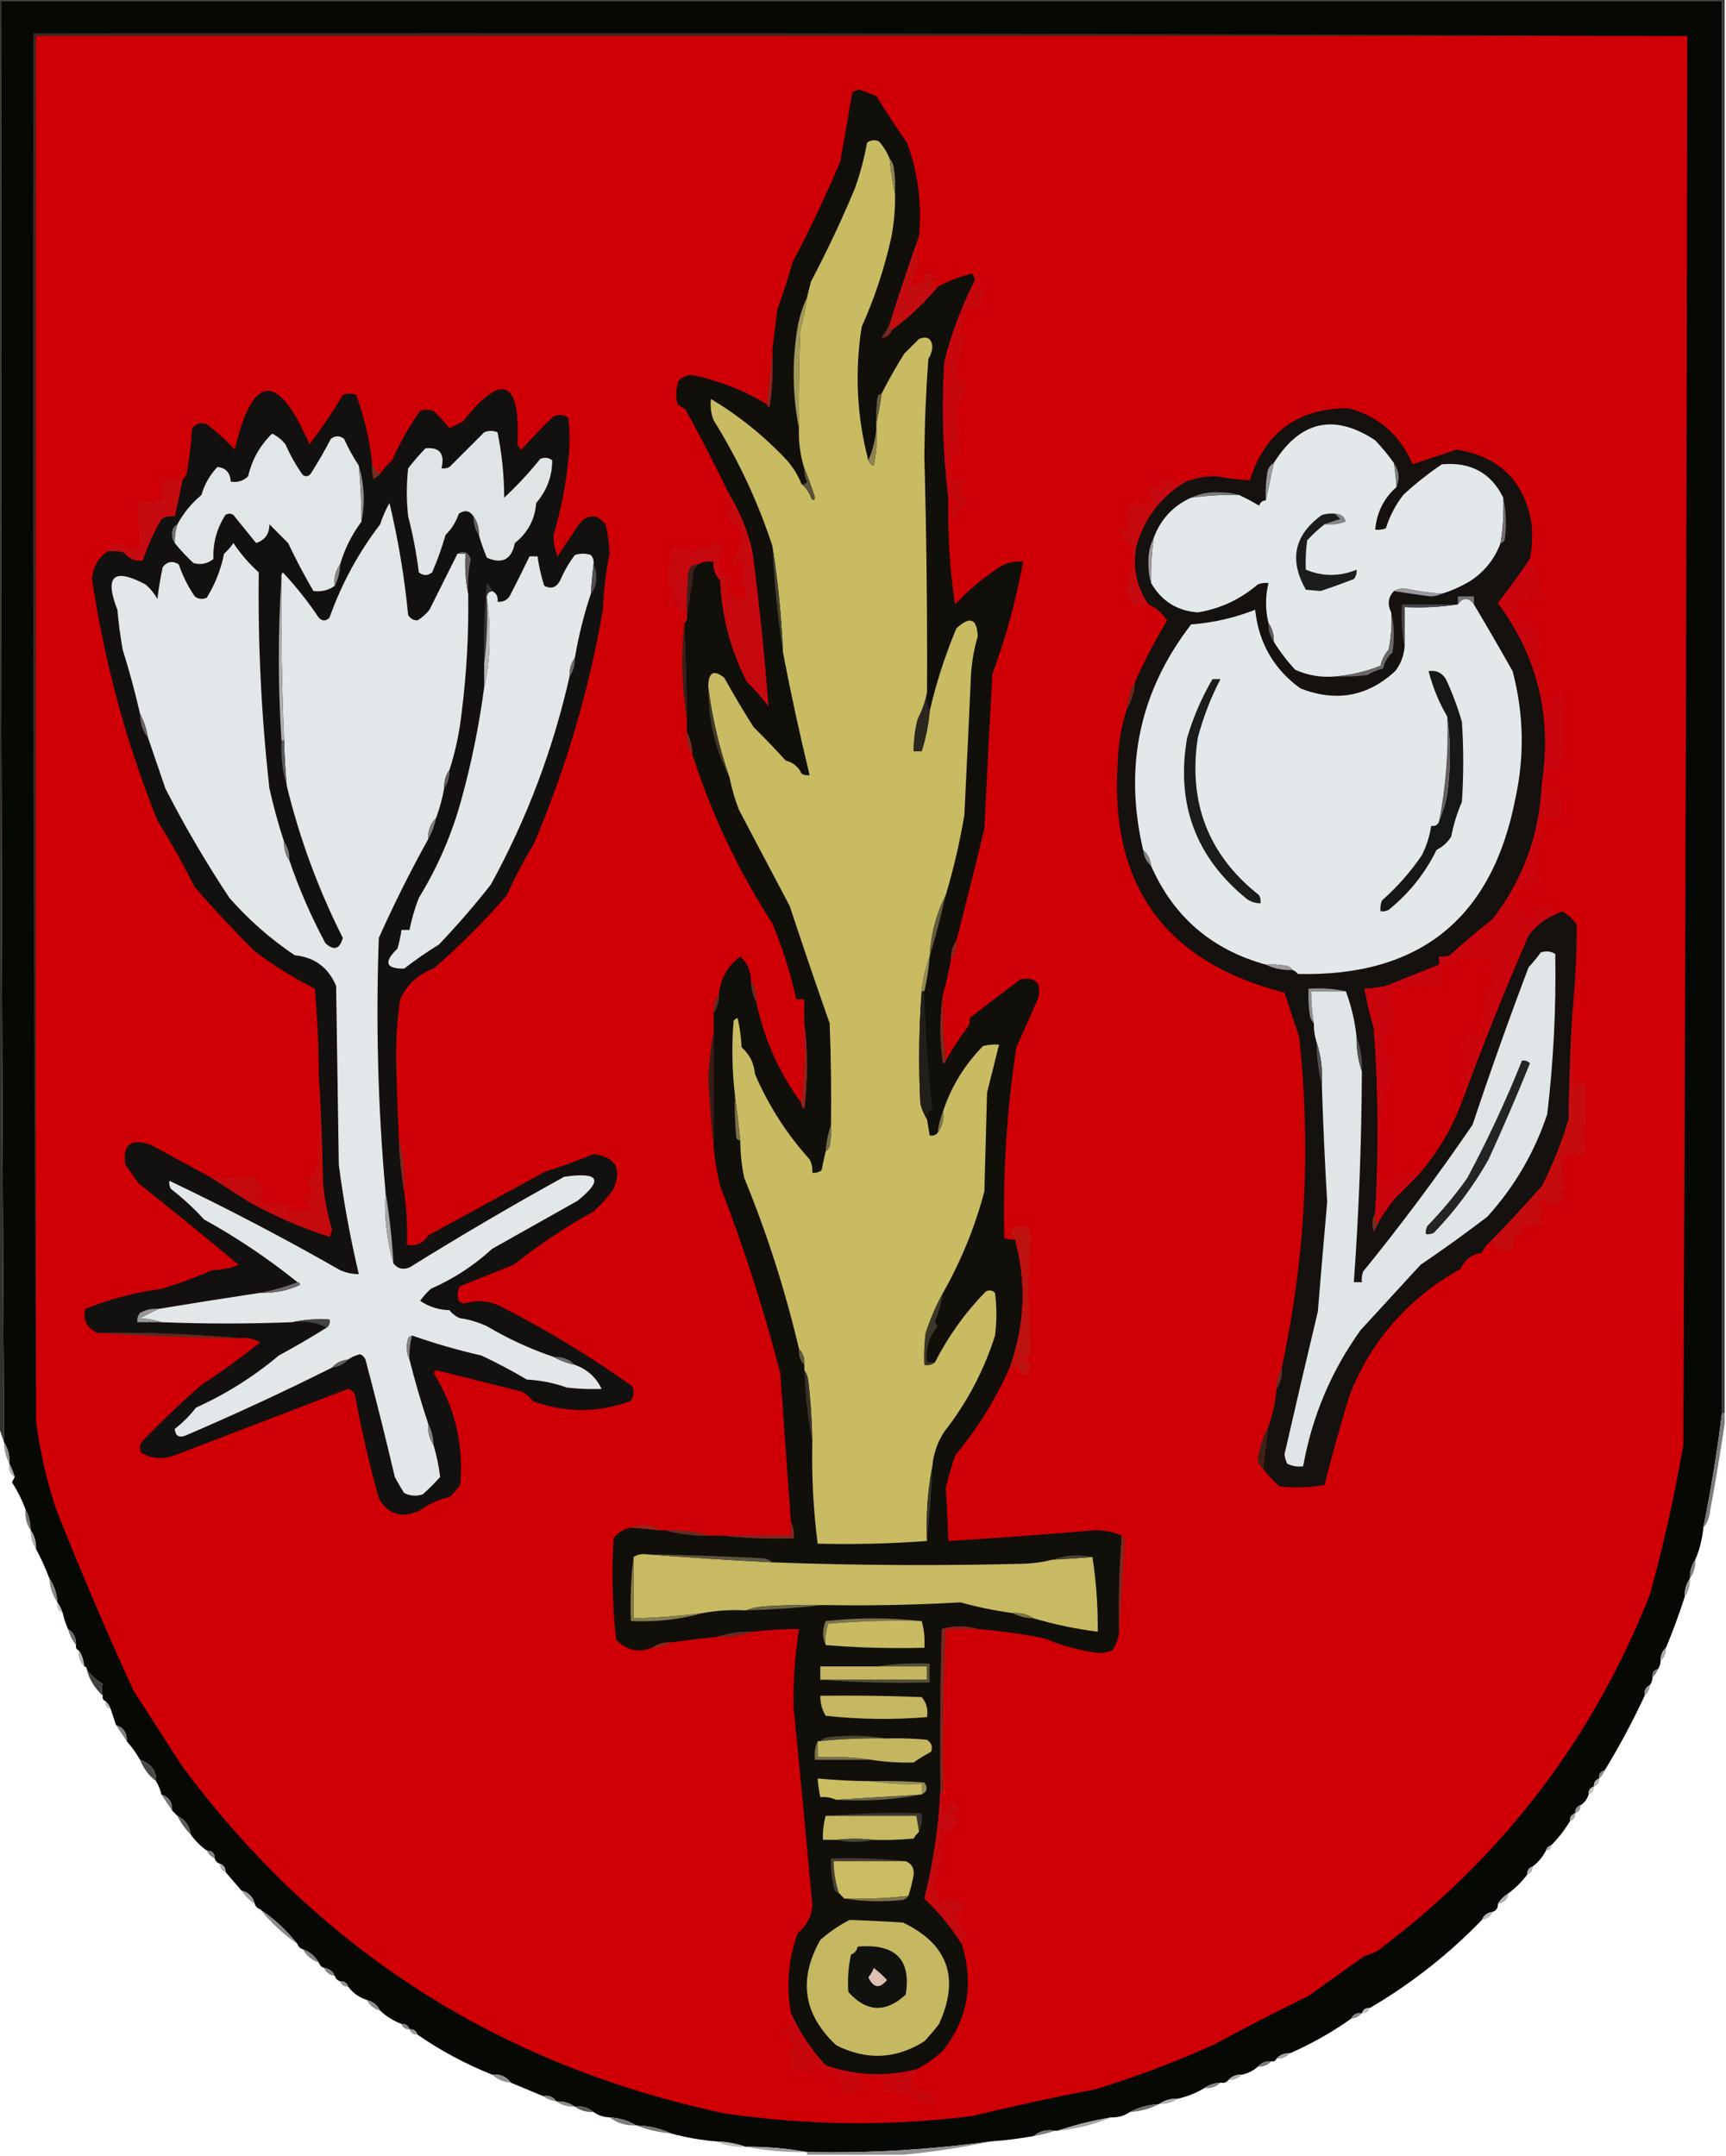 <?xml version="1.0" encoding="UTF-8"?>
<!DOCTYPE svg PUBLIC "-//W3C//DTD SVG 1.1//EN" "http://www.w3.org/Graphics/SVG/1.1/DTD/svg11.dtd">
<svg xmlns="http://www.w3.org/2000/svg" version="1.1" width="647px" height="808px" style="shape-rendering:geometricPrecision; text-rendering:geometricPrecision; image-rendering:optimizeQuality; fill-rule:evenodd; clip-rule:evenodd" xmlns:xlink="http://www.w3.org/1999/xlink">
<g><path style="opacity:1" fill="#060804" d="M 0.5,0.5 C 215.5,0.5 430.5,0.5 645.5,0.5C 645.5,176.833 645.5,353.167 645.5,529.5C 643.708,543.921 641.374,558.255 638.5,572.5C 638.102,576.761 637.102,580.761 635.5,584.5C 634.076,586.515 633.41,588.848 633.5,591.5C 632.076,593.515 631.41,595.848 631.5,598.5C 629.409,604.999 627.075,611.332 624.5,617.5C 623.069,618.78 622.402,620.447 622.5,622.5C 622.443,623.609 622.11,624.609 621.5,625.5C 619.952,625.821 619.285,626.821 619.5,628.5C 619.443,629.609 619.11,630.609 618.5,631.5C 616.896,632.287 616.229,633.62 616.5,635.5C 612.021,645.124 607.021,654.458 601.5,663.5C 599.952,663.821 599.285,664.821 599.5,666.5C 598.094,666.973 597.427,667.973 597.5,669.5C 596.094,669.973 595.427,670.973 595.5,672.5C 594.974,674.23 593.974,675.564 592.5,676.5C 591.094,676.973 590.427,677.973 590.5,679.5C 589.094,679.973 588.427,680.973 588.5,682.5C 586.518,685.81 584.185,688.81 581.5,691.5C 580.5,691.833 579.833,692.5 579.5,693.5C 578.308,695.878 576.641,697.878 574.5,699.5C 573.094,699.973 572.427,700.973 572.5,702.5C 570.5,705.167 568.167,707.5 565.5,709.5C 563.833,710.5 562.5,711.833 561.5,713.5C 561.573,715.027 560.906,716.027 559.5,716.5C 557.596,716.738 556.262,717.738 555.5,719.5C 543,732.416 529,743.416 513.5,752.5C 511.973,752.427 510.973,753.094 510.5,754.5C 508.62,754.229 507.287,754.896 506.5,756.5C 499.328,761.589 491.661,765.923 483.5,769.5C 481.447,769.402 479.78,770.069 478.5,771.5C 478.158,772.338 477.492,772.672 476.5,772.5C 474.447,772.402 472.78,773.069 471.5,774.5C 469.819,776.008 467.819,777.008 465.5,777.5C 463.447,777.402 461.78,778.069 460.5,779.5C 459.791,780.404 458.791,780.737 457.5,780.5C 455.214,780.595 453.214,781.262 451.5,782.5C 448.449,784.352 445.116,785.686 441.5,786.5C 438.848,786.41 436.515,787.076 434.5,788.5C 430.521,788.742 426.854,789.742 423.5,791.5C 421.485,792.924 419.152,793.59 416.5,793.5C 409.593,794.676 402.926,796.343 396.5,798.5C 396.167,798.5 395.833,798.5 395.5,798.5C 392.302,797.964 389.635,798.631 387.5,800.5C 382.207,801.446 376.874,802.113 371.5,802.5C 348.612,805.641 325.612,806.974 302.5,806.5C 295.04,805.128 287.374,804.461 279.5,804.5C 276.054,803.313 272.387,802.646 268.5,802.5C 262.706,802.035 257.039,801.035 251.5,799.5C 247.485,797.627 243.151,796.627 238.5,796.5C 235.495,794.723 232.162,793.723 228.5,793.5C 226.214,793.405 224.214,792.738 222.5,791.5C 220.562,789.837 218.228,789.171 215.5,789.5C 213.485,788.076 211.152,787.41 208.5,787.5C 207.365,785.787 205.698,785.12 203.5,785.5C 199.429,783.815 195.429,782.148 191.5,780.5C 189.815,778.182 187.481,777.182 184.5,777.5C 174.527,773.516 165.194,768.516 156.5,762.5C 156.027,761.094 155.027,760.427 153.5,760.5C 153.027,759.094 152.027,758.427 150.5,758.5C 147.46,757.32 144.794,755.653 142.5,753.5C 141.415,751.413 139.749,750.08 137.5,749.5C 134.63,748.567 132.296,746.9 130.5,744.5C 130.027,743.094 129.027,742.427 127.5,742.5C 126.5,742.167 125.833,741.5 125.5,740.5C 124.738,738.738 123.404,737.738 121.5,737.5C 120.5,737.167 119.833,736.5 119.5,735.5C 118.089,733.086 116.089,731.419 113.5,730.5C 112.5,730.167 111.833,729.5 111.5,728.5C 107.441,723.438 102.774,719.105 97.5,715.5C 96.5,715.167 95.833,714.5 95.5,713.5C 94.833,710.833 93.167,709.167 90.5,708.5C 88.5,706.167 86.5,703.833 84.5,701.5C 84.573,699.973 83.906,698.973 82.5,698.5C 81.5,698.167 80.833,697.5 80.5,696.5C 80.5,694.5 79.5,693.5 77.5,693.5C 75.167,691.833 73.167,689.833 71.5,687.5C 71.06,684.286 69.394,681.953 66.5,680.5C 65.833,679.833 65.167,679.167 64.5,678.5C 64.625,675.392 63.292,673.392 60.5,672.5C 60.108,670.716 59.441,669.05 58.5,667.5C 58.651,663.599 56.651,660.932 52.5,659.5C 51.091,657.028 49.424,654.695 47.5,652.5C 47.625,649.392 46.292,647.392 43.5,646.5C 42.833,644.5 42.167,642.5 41.5,640.5C 41.068,639.29 40.401,638.29 39.5,637.5C 38.662,637.158 38.328,636.492 38.5,635.5C 38.034,633.799 38.034,632.299 38.5,631C 35.93,629.577 33.93,627.744 32.5,625.5C 32.5,624.833 32.167,624.5 31.5,624.5C 31.405,622.214 30.738,620.214 29.5,618.5C 28.662,618.158 28.328,617.492 28.5,616.5C 28.614,613.784 27.614,611.784 25.5,610.5C 24.637,608.579 23.971,606.579 23.5,604.5C 23.011,603.005 22.345,601.671 21.5,600.5C 21.31,597.145 20.31,594.145 18.5,591.5C 16.934,587.397 15.268,583.73 13.5,580.5C 13.591,577.848 12.924,575.515 11.5,573.5C 11.435,570.572 10.768,567.905 9.5,565.5C 8.228,562.05 6.562,558.717 4.5,555.5C 4.863,554.817 5.196,554.15 5.5,553.5C 4.976,551.694 4.309,550.028 3.5,548.5C 3.706,545.505 3.04,542.838 1.5,540.5C 0.509,360.513 0.175,180.513 0.5,0.5 Z"/></g>
<g><path style="opacity:1" fill="#3e3938" d="M -0.5,0.5 C -0.5,0.167 -0.5,-0.167 -0.5,-0.5C 215.167,-0.5 430.833,-0.5 646.5,-0.5C 646.5,176.167 646.5,352.833 646.5,529.5C 646.167,529.5 645.833,529.5 645.5,529.5C 645.5,353.167 645.5,176.833 645.5,0.5C 430.5,0.5 215.5,0.5 0.5,0.5C 0.167,0.5 -0.167,0.5 -0.5,0.5 Z"/></g>
<g><path style="opacity:1" fill="#34302f" d="M -0.5,0.5 C -0.167,0.5 0.167,0.5 0.5,0.5C 0.175,180.513 0.509,360.513 1.5,540.5C 0.833,538.5 0.167,536.5 -0.5,534.5C -0.5,356.5 -0.5,178.5 -0.5,0.5 Z"/></g>
<g><path style="opacity:1" fill="#3f2722" d="M 632.5,13.5 C 426.167,13.5 219.833,13.5 13.5,13.5C 13.5,186.5 13.5,359.5 13.5,532.5C 12.5,359.334 12.167,186.001 12.5,12.5C 219.334,12.167 426.001,12.5 632.5,13.5 Z"/></g>
<g><path style="opacity:1" fill="#ce0005" d="M 632.5,13.5 C 632.294,189.501 631.794,365.501 631,541.5C 627.756,560.364 623.589,579.03 618.5,597.5C 597.212,651.511 563.212,696.011 516.5,731C 514.913,731.862 513.246,732.529 511.5,733C 504.471,738.041 497.471,743.041 490.5,748C 478.654,753.756 466.988,759.756 455.5,766C 440.859,772.659 425.859,778.326 410.5,783C 395.043,785.967 379.71,789.3 364.5,793C 333.509,796.88 302.509,796.547 271.5,792C 186.843,773.968 119.01,730.468 68,661.5C 62.004,652.176 56.004,642.843 50,633.5C 39.768,611.157 30.101,588.49 21,565.5C 17.417,554.63 14.917,543.63 13.5,532.5C 13.5,359.5 13.5,186.5 13.5,13.5C 219.833,13.5 426.167,13.5 632.5,13.5 Z"/></g>
<g><path style="opacity:1" fill="#110f0a" d="M 344.5,88.5 C 340.68,99.293 337.013,110.293 333.5,121.5C 332.696,123.189 331.696,124.855 330.5,126.5C 332.15,126.599 333.483,125.599 334.5,123.5C 340.797,118.871 346.463,113.538 351.5,107.5C 355.593,105.246 359.927,103.579 364.5,102.5C 364.923,103.265 365.257,104.098 365.5,105C 360.529,114.702 356.696,124.868 354,135.5C 352.923,152.629 353.423,169.629 355.5,186.5C 355.163,199.908 355.996,213.242 358,226.5C 363.25,220.912 369.084,216.079 375.5,212C 378.014,210.748 380.68,210.248 383.5,210.5C 380.917,224.833 377.083,238.833 372,252.5C 370.919,271.818 369.919,291.152 369,310.5C 365.605,324.541 362.105,338.541 358.5,352.5C 357.076,354.515 356.41,356.848 356.5,359.5C 355.698,363.9 354.698,368.233 353.5,372.5C 352.179,381.009 352.179,389.675 353.5,398.5C 354.107,398.376 354.44,398.043 354.5,397.5C 357.059,392.995 359.892,388.662 363,384.5C 363.483,383.552 363.649,382.552 363.5,381.5C 369.713,376.702 376.046,371.869 382.5,367C 388.502,366.007 390.668,368.507 389,374.5C 386.333,380.5 383.667,386.5 381,392.5C 377.331,416.316 375.831,440.149 376.5,464C 377.793,464.49 379.127,464.657 380.5,464.5C 384.846,480.664 384.179,496.664 378.5,512.5C 373.208,524.41 366.374,535.41 358,545.5C 356.73,549.476 355.563,553.476 354.5,557.5C 354.936,564.024 355.269,570.69 355.5,577.5C 373.75,576.413 391.917,575.079 410,573.5C 413.782,573.379 417.282,574.046 420.5,575.5C 419.562,587.462 419.228,599.462 419.5,611.5C 419.246,614.014 418.413,616.348 417,618.5C 415.431,619.122 413.764,619.456 412,619.5C 404.876,618.583 398.042,616.749 391.5,614C 383.306,612.341 374.973,611.174 366.5,610.5C 362.1,609.177 357.6,609.177 353,610.5C 352.5,630.831 352.333,651.164 352.5,671.5C 351.81,685.018 349.81,698.351 346.5,711.5C 351.884,716.553 356.55,722.219 360.5,728.5C 365.146,743.265 362.813,756.598 353.5,768.5C 350.487,771.336 347.154,773.669 343.5,775.5C 332.034,778.388 320.701,777.888 309.5,774C 304.011,768.059 299.678,761.559 296.5,754.5C 294.685,744.275 295.519,734.275 299,724.5C 302.373,721.757 304.206,718.257 304.5,714C 302.292,689.487 299.958,664.82 297.5,640C 297.314,630.085 297.981,620.252 299.5,610.5C 293.804,610.447 288.138,610.78 282.5,611.5C 277.586,611.362 272.919,612.028 268.5,613.5C 262.813,614.024 257.146,614.69 251.5,615.5C 248.848,615.41 246.515,616.076 244.5,617.5C 239.29,619.497 234.79,618.497 231,614.5C 229.572,601.862 229.239,589.196 230,576.5C 231.678,574.334 233.845,573.001 236.5,572.5C 240.179,572.724 243.846,573.058 247.5,573.5C 248.167,573.5 248.833,573.5 249.5,573.5C 254.929,575.012 260.596,575.679 266.5,575.5C 268.167,575.5 269.833,575.5 271.5,575.5C 279.984,576.493 288.651,576.826 297.5,576.5C 297.795,574.265 297.461,572.265 296.5,570.5C 295.128,551.843 293.795,533.176 292.5,514.5C 286.316,490.78 278.816,467.447 270,444.5C 268.733,439.565 267.9,434.565 267.5,429.5C 267.5,415.167 267.5,400.833 267.5,386.5C 267.5,384.167 267.5,381.833 267.5,379.5C 268.924,377.485 269.59,375.152 269.5,372.5C 270.111,366.605 272.778,361.939 277.5,358.5C 280.18,360.863 281.513,363.863 281.5,367.5C 281.565,370.428 282.232,373.095 283.5,375.5C 286.378,389.389 292.045,402.056 300.5,413.5C 300.369,414.376 300.702,415.043 301.5,415.5C 302.823,404.674 302.823,394.007 301.5,383.5C 301.5,380.5 301.5,377.5 301.5,374.5C 300.5,374.5 299.5,374.5 298.5,374.5C 296.354,364.755 293.354,355.255 289.5,346C 276.64,326.116 266.64,304.95 259.5,282.5C 259.435,279.572 258.768,276.905 257.5,274.5C 257.5,272.833 257.5,271.167 257.5,269.5C 257.357,257.494 257.023,245.494 256.5,233.5C 257.404,232.791 257.737,231.791 257.5,230.5C 258.457,224.998 259.29,219.331 260,213.5C 260.717,212.956 261.217,212.289 261.5,211.5C 263.265,210.539 265.265,210.205 267.5,210.5C 267.264,213.226 268.097,215.559 270,217.5C 270.531,230.962 273.865,243.628 280,255.5C 282.911,258.353 285.578,261.353 288,264.5C 286.531,245.158 284.531,225.825 282,206.5C 280.234,198.982 277.401,191.982 273.5,185.5C 268.266,174.699 262.766,164.032 257,153.5C 256,152.833 255,152.167 254,151.5C 253.179,148.446 253.345,145.446 254.5,142.5C 256.536,140.655 258.87,140.155 261.5,141C 270.809,143.163 279.476,146.663 287.5,151.5C 287.56,152.043 287.893,152.376 288.5,152.5C 289.497,145.532 289.83,138.532 289.5,131.5C 290.072,126.181 290.738,120.847 291.5,115.5C 293.653,109.876 295.486,104.21 297,98.5C 303.535,86.096 309.535,73.429 315,60.5C 316.554,51.767 318.054,43.101 319.5,34.5C 320.333,34.167 321.167,33.833 322,33.5C 324.149,34.299 326.316,35.133 328.5,36C 332.134,41.921 335.968,47.754 340,53.5C 344.142,64.716 345.642,76.382 344.5,88.5 Z"/></g>
<g><path style="opacity:1" fill="#c9bb62" d="M 333.5,59.5 C 333.884,64.01 334.551,68.344 335.5,72.5C 335.631,78.221 335.131,83.888 334,89.5C 331.383,101.018 327.716,112.018 323,122.5C 320.348,139.416 321.181,156.082 325.5,172.5C 325.811,173.478 326.478,174.145 327.5,174.5C 328.493,169.88 328.827,165.214 328.5,160.5C 328.5,159.833 328.5,159.167 328.5,158.5C 329.307,154.979 329.974,151.312 330.5,147.5C 333.095,142.359 335.928,137.359 339,132.5C 340.833,130.667 342.667,128.833 344.5,127C 347.567,125.836 349.233,126.836 349.5,130C 349.375,131.627 348.875,133.127 348,134.5C 347.094,146.65 346.594,158.816 346.5,171C 347.299,200.495 347.632,229.995 347.5,259.5C 346.859,262.927 345.692,266.26 344,269.5C 342.985,273.44 342.485,277.44 342.5,281.5C 343.5,281.5 344.5,281.5 345.5,281.5C 347.048,276.651 348.048,271.651 348.5,266.5C 350.924,255.954 354.258,245.62 358.5,235.5C 363.586,230.762 366.253,231.762 366.5,238.5C 365.184,242.992 364.351,247.659 364,252.5C 363.194,270.168 362.361,287.835 361.5,305.5C 359.752,315.762 357.419,325.762 354.5,335.5C 350.893,342.669 348.893,350.335 348.5,358.5C 346.977,362.596 345.977,366.929 345.5,371.5C 344.445,385.482 344.278,399.482 345,413.5C 345.566,415.723 346.4,417.723 347.5,419.5C 347.833,421.5 348.167,423.5 348.5,425.5C 349.791,425.737 350.791,425.404 351.5,424.5C 353.223,422.22 353.889,419.553 353.5,416.5C 356.563,407.219 361.563,399.052 368.5,392C 370.473,391.505 372.473,391.338 374.5,391.5C 373.003,397.487 371.503,403.487 370,409.5C 369.667,421.833 369.333,434.167 369,446.5C 365.448,459.865 360.282,472.532 353.5,484.5C 350.904,489.271 348.737,494.271 347,499.5C 346.501,503.486 346.334,507.486 346.5,511.5C 348.099,511.768 349.432,511.434 350.5,510.5C 355.464,500.761 361.797,491.928 369.5,484C 370.784,483.316 371.951,483.483 373,484.5C 373.667,489.833 373.667,495.167 373,500.5C 368.816,513.671 362.482,525.671 354,536.5C 351.398,540.474 349.898,544.807 349.5,549.5C 347.73,558.602 347.063,567.935 347.5,577.5C 334.01,578.496 320.344,578.829 306.5,578.5C 304.891,565.9 304.225,553.233 304.5,540.5C 304.387,532.811 303.887,525.145 303,517.5C 302.79,515.942 302.29,514.609 301.5,513.5C 301.5,512.833 301.5,512.167 301.5,511.5C 301.741,509.102 301.074,507.102 299.5,505.5C 294.357,483.574 287.524,462.24 279,441.5C 278.006,436.882 277.506,432.215 277.5,427.5C 276.92,421.699 276.253,416.032 275.5,410.5C 274.415,401.201 274.248,391.868 275,382.5C 275.414,382.043 275.914,381.709 276.5,381.5C 277.325,385.122 277.825,388.789 278,392.5C 280.992,395.125 282.658,398.458 283,402.5C 288.066,414.297 294.899,424.964 303.5,434.5C 304.309,436.071 304.643,437.738 304.5,439.5C 305.822,439.67 306.989,439.337 308,438.5C 308.44,436.134 308.94,433.801 309.5,431.5C 310.222,431.082 310.722,430.416 311,429.5C 311.497,426.854 311.664,424.187 311.5,421.5C 311.667,408.829 311.5,396.162 311,383.5C 305.878,368.911 300.878,354.244 296,339.5C 289.684,327.537 283.351,315.537 277,303.5C 275.459,299.518 274.292,295.518 273.5,291.5C 269.627,280.393 266.961,269.059 265.5,257.5C 265.503,251.934 267.503,250.767 271.5,254C 275.012,260.325 278.679,266.492 282.5,272.5C 286.606,276.529 290.606,280.695 294.5,285C 297.32,285.736 299.32,287.402 300.5,290C 301.448,290.483 302.448,290.649 303.5,290.5C 299.777,275.215 296.444,259.881 293.5,244.5C 292.936,230.945 291.602,217.611 289.5,204.5C 284.083,187.996 276.749,172.329 267.5,157.5C 266.52,154.914 266.187,152.247 266.5,149.5C 277.09,155.87 286.59,163.537 295,172.5C 297.374,175.263 299.208,178.263 300.5,181.5C 302.136,182.749 303.303,184.416 304,186.5C 304.654,187.696 305.154,187.696 305.5,186.5C 304.304,182.668 302.97,179.001 301.5,175.5C 299.959,170.635 299.292,165.635 299.5,160.5C 299.333,148.162 299.5,135.829 300,123.5C 301.154,119.553 301.987,115.553 302.5,111.5C 302.995,109.518 303.495,107.518 304,105.5C 310.044,94.078 315.544,82.412 320.5,70.5C 322.476,64.955 323.976,59.288 325,53.5C 326.388,52.446 327.888,52.28 329.5,53C 331.221,54.944 332.554,57.111 333.5,59.5 Z"/></g>
<g><path style="opacity:1" fill="#8c8454" d="M 333.5,59.5 C 334.268,60.263 334.768,61.263 335,62.5C 335.498,65.817 335.665,69.15 335.5,72.5C 334.551,68.344 333.884,64.01 333.5,59.5 Z"/></g>
<g><path style="opacity:1" fill="#c30c0f" d="M 344.5,88.5 C 343.491,92.023 343.491,95.523 344.5,99C 343.637,101.227 342.637,103.393 341.5,105.5C 341.808,106.308 342.308,106.975 343,107.5C 343.71,106.027 344.876,105.36 346.5,105.5C 346.5,104.5 346.5,103.5 346.5,102.5C 350.29,102.008 350.956,102.841 348.5,105C 349.738,104.923 350.738,105.089 351.5,105.5C 347.689,106.738 347.689,107.404 351.5,107.5C 346.463,113.538 340.797,118.871 334.5,123.5C 333.662,123.158 333.328,122.492 333.5,121.5C 337.013,110.293 340.68,99.293 344.5,88.5 Z"/></g>
<g><path style="opacity:1" fill="#c8060d" d="M 364.5,102.5 C 365.552,102.351 366.552,102.517 367.5,103C 366.483,104.049 366.316,105.216 367,106.5C 368.167,107.667 369.333,108.833 370.5,110C 368.167,111.243 367.5,112.909 368.5,115C 366.527,115.495 364.527,115.662 362.5,115.5C 361.939,118.462 360.939,121.295 359.5,124C 359.82,125.653 360.82,126.653 362.5,127C 360.505,130.713 359.172,134.713 358.5,139C 359.328,139.915 360.328,140.581 361.5,141C 357.815,141.914 358.148,142.581 362.5,143C 361.167,144 361.167,145 362.5,146C 361.164,148.602 359.831,151.269 358.5,154C 359.573,155.416 359.573,156.75 358.5,158C 359.308,158.308 359.975,158.808 360.5,159.5C 359.554,162.691 359.554,166.024 360.5,169.5C 359.609,170.59 358.609,170.59 357.5,169.5C 356.167,173.167 356.167,176.833 357.5,180.5C 359.017,179.089 360.351,179.256 361.5,181C 360.833,181.333 360.167,181.667 359.5,182C 360.833,182.667 360.833,183.333 359.5,184C 363.645,187.347 363.312,189.847 358.5,191.5C 358.79,195.554 358.123,196.054 356.5,193C 357.019,190.974 357.353,188.974 357.5,187C 356.906,186.536 356.239,186.369 355.5,186.5C 353.423,169.629 352.923,152.629 354,135.5C 356.696,124.868 360.529,114.702 365.5,105C 365.257,104.098 364.923,103.265 364.5,102.5 Z"/></g>
<g><path style="opacity:1" fill="#712b23" d="M 333.5,121.5 C 333.328,122.492 333.662,123.158 334.5,123.5C 333.483,125.599 332.15,126.599 330.5,126.5C 331.696,124.855 332.696,123.189 333.5,121.5 Z"/></g>
<g><path style="opacity:1" fill="#8e241e" d="M 289.5,131.5 C 289.83,138.532 289.497,145.532 288.5,152.5C 287.893,152.376 287.56,152.043 287.5,151.5C 288.167,144.833 288.833,138.167 289.5,131.5 Z"/></g>
<g><path style="opacity:1" fill="#a29859" d="M 302.5,111.5 C 301.987,115.553 301.154,119.553 300,123.5C 299.5,135.829 299.333,148.162 299.5,160.5C 297.023,148.018 296.857,135.351 299,122.5C 299.724,118.573 300.891,114.906 302.5,111.5 Z"/></g>
<g><path style="opacity:1" fill="#13110f" d="M 149.5,426.5 C 149.735,433.354 150.402,440.021 151.5,446.5C 152.423,453.109 152.756,459.776 152.5,466.5C 155.961,467.111 158.628,465.944 160.5,463C 175.135,455.014 189.802,447.014 204.5,439C 210.603,437.115 216.603,434.948 222.5,432.5C 230.714,433.599 233.214,437.933 230,445.5C 227.872,448.63 225.372,451.463 222.5,454C 211.956,459.882 201.956,466.549 192.5,474C 185.845,476.665 179.178,479.332 172.5,482C 171.424,483.726 171.257,485.559 172,487.5C 172.561,488.022 173.228,488.355 174,488.5C 179.033,486.983 183.867,487.483 188.5,490C 205.449,498.716 221.615,508.55 237,519.5C 237.743,521.441 237.576,523.274 236.5,525C 224.225,529.555 211.892,529.555 199.5,525C 198.48,523.444 197.147,522.278 195.5,521.5C 184.752,518.813 174.085,516.146 163.5,513.5C 163.167,513.833 162.833,514.167 162.5,514.5C 170.537,527.347 173.871,541.347 172.5,556.5C 171.352,558.149 170.019,559.649 168.5,561C 164.462,561.899 160.795,563.566 157.5,566C 150.742,569.201 145.575,567.701 142,561.5C 138.446,548.616 135.446,535.616 133,522.5C 132.481,521.484 131.647,520.818 130.5,520.5C 109.154,528.668 87.82,536.835 66.5,545C 61.844,547.058 57.344,546.891 53,544.5C 52.333,543.167 52.333,541.833 53,540.5C 60.144,533.024 67.644,525.857 75.5,519C 83.113,514.053 90.447,508.72 97.5,503C 94.826,501.613 92.159,501.113 89.5,501.5C 72.025,499.909 54.359,499.242 36.5,499.5C 32.513,497.695 31.013,494.695 32,490.5C 41.138,486.84 50.638,484.34 60.5,483C 67.054,481.04 73.387,478.707 79.5,476C 83.028,475.911 86.362,475.244 89.5,474C 77.131,463.724 64.631,453.558 52,443.5C 50.333,441.167 48.667,438.833 47,436.5C 45.859,428.992 49.026,426.492 56.5,429C 64.221,433.191 71.887,437.358 79.5,441.5C 84.066,444.49 88.733,447.49 93.5,450.5C 103.126,455.818 113.126,460.152 123.5,463.5C 123.833,462.667 124.167,461.833 124.5,461C 122.637,454.989 121.47,448.822 121,442.5C 120.831,429.327 120.331,416.327 119.5,403.5C 119.508,392.479 119.008,381.479 118,370.5C 110.024,366.469 102.524,361.802 95.5,356.5C 87.793,348.805 80.293,340.805 73,332.5C 68.702,323.892 64.035,315.558 59,307.5C 47.284,278.235 39.117,248.068 34.5,217C 34.836,212.488 36.836,208.988 40.5,206.5C 42.527,206.338 44.527,206.505 46.5,207C 48.309,209.409 50.642,210.409 53.5,210C 55.309,204.603 57.642,199.436 60.5,194.5C 62.045,193.548 63.712,193.215 65.5,193.5C 66.519,188.811 67.519,184.144 68.5,179.5C 69.222,179.082 69.722,178.416 70,177.5C 70.966,171.87 71.633,166.204 72,160.5C 73.466,158.675 75.299,158.175 77.5,159C 81.35,161.854 84.85,165.021 88,168.5C 94.758,139.827 104.091,139.16 116,166.5C 120.538,160.593 124.705,154.426 128.5,148C 130.167,147.333 131.833,147.333 133.5,148C 136.557,156.197 138.557,164.697 139.5,173.5C 139.338,175.527 139.505,177.527 140,179.5C 140.995,178.934 141.828,178.267 142.5,177.5C 143.793,175.704 145.293,174.037 147,172.5C 149.899,165.854 153.399,159.688 157.5,154C 159.167,153.333 160.833,153.333 162.5,154C 164.712,156.043 166.712,158.209 168.5,160.5C 170.167,159.667 171.833,158.833 173.5,158C 188.248,139.325 195.081,142.158 194,166.5C 194.308,167.308 194.808,167.975 195.5,168.5C 199.345,164.155 203.345,159.988 207.5,156C 209.441,155.257 211.274,155.424 213,156.5C 213.667,161.833 213.667,167.167 213,172.5C 212.083,182.063 210.25,191.397 207.5,200.5C 207.453,203.295 207.953,205.961 209,208.5C 211.667,204.5 214.333,200.5 217,196.5C 220.333,192.5 223.667,192.5 227,196.5C 227.884,200.113 228.384,203.78 228.5,207.5C 227.084,214.387 226.25,221.387 226,228.5C 220.717,258.947 212.05,288.28 200,316.5C 196.23,322.603 192.897,328.937 190,335.5C 181.527,345.306 172.36,354.473 162.5,363C 156.704,365.132 152.537,368.965 150,374.5C 148.906,381.94 148.406,389.44 148.5,397C 148.698,406.842 149.032,416.675 149.5,426.5 Z"/></g>
<g><path style="opacity:1" fill="#655d44" d="M 330.5,147.5 C 329.974,151.312 329.307,154.979 328.5,158.5C 328.335,155.15 328.502,151.817 329,148.5C 329.383,147.944 329.883,147.611 330.5,147.5 Z"/></g>
<g><path style="opacity:1" fill="#e1e6e9" d="M 134.5,174.5 C 135.165,181.48 135.498,188.48 135.5,195.5C 131.888,200.32 129.221,205.653 127.5,211.5C 125.777,213.78 125.111,216.447 125.5,219.5C 123.2,221.202 120.533,221.868 117.5,221.5C 114.124,215.755 110.957,209.755 108,203.5C 105.667,201.167 103.333,198.833 101,196.5C 100.978,200.091 99.311,202.424 96,203.5C 93.241,200.06 90.407,196.56 87.5,193C 86.5,192.333 85.5,192.333 84.5,193C 81.274,197.999 79.774,203.499 80,209.5C 77.757,211.282 75.257,211.782 72.5,211C 69.933,208.604 67.6,206.104 65.5,203.5C 65.448,201.097 65.781,198.764 66.5,196.5C 68.785,192.273 71.785,188.607 75.5,185.5C 76.664,181.493 78.664,177.993 81.5,175C 84.635,175.308 86.302,177.141 86.5,180.5C 89.044,180.896 91.211,180.229 93,178.5C 94.448,172.27 97.448,166.936 102,162.5C 103.955,163.453 105.622,164.787 107,166.5C 108.787,170.577 110.954,174.41 113.5,178C 114.635,178.749 115.635,178.583 116.5,177.5C 119.167,173.316 121.667,168.983 124,164.5C 125.667,163.167 127.333,163.167 129,164.5C 130.603,168.046 132.436,171.379 134.5,174.5 Z"/></g>
<g><path style="opacity:1" fill="#dfe4e7" d="M 179.5,200.5 C 179.59,197.848 178.924,195.515 177.5,193.5C 176.068,191.353 174.235,191.02 172,192.5C 170.934,195.597 169.267,198.264 167,200.5C 165.637,205.289 163.971,209.956 162,214.5C 160.333,215.833 158.667,215.833 157,214.5C 156.121,207.42 154.788,200.42 153,193.5C 152.333,187.5 152.333,181.5 153,175.5C 155.022,172.898 157.188,170.398 159.5,168C 164.822,167.507 166.822,170.007 165.5,175.5C 166.552,175.649 167.552,175.483 168.5,175C 172.833,170.667 177.167,166.333 181.5,162C 183.167,161.333 184.833,161.333 186.5,162C 188.136,170.026 188.969,178.193 189,186.5C 193.839,181.994 198.339,177.161 202.5,172C 204.112,171.28 205.612,171.446 207,172.5C 207.006,178.47 205.006,183.804 201,188.5C 200.526,194.648 197.859,199.648 193,203.5C 191.771,209.697 188.271,211.531 182.5,209C 181.307,206.13 180.307,203.296 179.5,200.5 Z"/></g>
<g><path style="opacity:1" fill="#8d8352" d="M 328.5,160.5 C 328.827,165.214 328.493,169.88 327.5,174.5C 326.478,174.145 325.811,173.478 325.5,172.5C 327.131,168.768 328.131,164.768 328.5,160.5 Z"/></g>
<g><path style="opacity:1" fill="#742f23" d="M 139.5,173.5 C 140.022,175.219 141.022,176.552 142.5,177.5C 141.828,178.267 140.995,178.934 140,179.5C 139.505,177.527 139.338,175.527 139.5,173.5 Z"/></g>
<g><path style="opacity:1" fill="#14110e" d="M 573.5,209.5 C 569.705,215.131 565.705,220.631 561.5,226C 576.36,245.97 581.86,268.47 578,293.5C 577.152,312.64 570.985,329.64 559.5,344.5C 554.036,348.793 548.703,353.293 543.5,358C 542.207,358.49 540.873,358.657 539.5,358.5C 539.5,359.5 539.5,360.5 539.5,361.5C 532.879,364.139 526.213,366.805 519.5,369.5C 516.86,370.095 514.193,370.428 511.5,370.5C 512.43,375.606 513.597,380.606 515,385.5C 516.69,408.495 516.857,431.495 515.5,454.5C 514.371,456.628 514.204,458.961 515,461.5C 515.513,460.473 516.013,459.473 516.5,458.5C 518.393,454.926 520.727,451.593 523.5,448.5C 526.165,445.843 528.831,443.176 531.5,440.5C 538.925,432.002 544.591,422.335 548.5,411.5C 556.065,391.021 564.231,370.687 573,350.5C 575.855,346.789 579.355,344.123 583.5,342.5C 584.15,342.196 584.817,341.863 585.5,341.5C 587.79,342.742 589.623,344.408 591,346.5C 591.055,357.182 590.555,367.849 589.5,378.5C 588.669,391.994 588.169,405.661 588,419.5C 585.419,428.179 582.086,436.512 578,444.5C 571.606,451.723 565.106,458.723 558.5,465.5C 557.172,466.507 556.172,467.84 555.5,469.5C 551.739,470.047 549.072,472.047 547.5,475.5C 528.094,486.355 514.261,502.022 506,522.5C 502.52,533.769 499.354,545.102 496.5,556.5C 490.87,557.521 485.204,557.687 479.5,557C 477.294,554.963 475.294,552.797 473.5,550.5C 474.167,545.167 474.833,539.833 475.5,534.5C 477.131,529.976 478.131,525.309 478.5,520.5C 480.04,518.162 480.706,515.495 480.5,512.5C 489.329,471.568 491.496,430.234 487,388.5C 485.165,383.054 483.332,377.554 481.5,372C 436.7,360.528 415.867,331.694 419,285.5C 419.206,278.641 420.372,271.974 422.5,265.5C 424.277,262.495 425.277,259.162 425.5,255.5C 429.059,247.57 433.059,239.903 437.5,232.5C 435.734,229.792 433.401,227.792 430.5,226.5C 425.939,219.865 424.439,212.532 426,204.5C 429.098,193.929 435.265,185.929 444.5,180.5C 448.181,179.099 452.014,178.433 456,178.5C 460.194,179.288 464.36,179.788 468.5,180C 474.186,161.983 486.519,152.983 505.5,153C 516.881,156.043 524.881,163.043 529.5,174C 534.946,172.185 540.446,170.351 546,168.5C 561.788,171.021 571.121,180.021 574,195.5C 574.564,200.194 574.397,204.86 573.5,209.5 Z"/></g>
<g><path style="opacity:1" fill="#e3e9eb" d="M 522.5,173.5 C 522.963,176.482 523.296,179.482 523.5,182.5C 518.756,186.695 516.089,192.028 515.5,198.5C 516.873,198.657 518.207,198.49 519.5,198C 520.908,193.467 523.075,189.3 526,185.5C 530.57,181.256 535.403,177.422 540.5,174C 551.266,173.04 558.932,177.207 563.5,186.5C 563.74,192.227 563.407,197.894 562.5,203.5C 560.349,209.322 556.683,213.988 551.5,217.5C 548.033,219.641 544.366,221.308 540.5,222.5C 535.794,222.157 531.127,221.491 526.5,220.5C 524.955,220.511 523.622,220.844 522.5,221.5C 520.333,223.872 520,226.539 521.5,229.5C 521.827,234.214 521.493,238.88 520.5,243.5C 518.967,245.289 517.967,247.289 517.5,249.5C 511.952,251.678 506.285,253.011 500.5,253.5C 495.258,253.977 490.258,253.144 485.5,251C 482.449,247.701 479.782,244.201 477.5,240.5C 477.59,237.848 476.924,235.515 475.5,233.5C 474.28,228.545 474.28,223.545 475.5,218.5C 474.127,218.343 472.793,218.51 471.5,219C 464.937,224.626 457.437,228.126 449,229.5C 441.258,228.934 435.425,225.267 431.5,218.5C 431.375,212.797 431.708,207.13 432.5,201.5C 435.106,194.561 439.772,189.561 446.5,186.5C 452.464,185.693 458.464,185.36 464.5,185.5C 466.986,186.662 469.486,187.996 472,189.5C 472.417,188.244 473.25,187.577 474.5,187.5C 475.491,182.952 476.491,178.285 477.5,173.5C 487.409,157.687 500.075,154.854 515.5,165C 518.069,167.726 520.402,170.56 522.5,173.5 Z"/></g>
<g><path style="opacity:1" fill="#c50b0f" d="M 68.5,179.5 C 67.519,184.144 66.519,188.811 65.5,193.5C 63.712,193.215 62.045,193.548 60.5,194.5C 57.642,199.436 55.309,204.603 53.5,210C 50.642,210.409 48.309,209.409 46.5,207C 44.527,206.505 42.527,206.338 40.5,206.5C 43.266,202.645 46.099,202.645 49,206.5C 49.667,203.833 50.333,203.833 51,206.5C 51.374,205.584 51.874,204.75 52.5,204C 52.184,198.995 51.85,194.328 51.5,190C 52.126,189.25 52.626,188.416 53,187.5C 54.398,188.051 55.732,188.384 57,188.5C 58.51,187.91 60.01,187.244 61.5,186.5C 60.573,184.378 60.573,182.045 61.5,179.5C 63.833,179.5 66.167,179.5 68.5,179.5 Z"/></g>
<g><path style="opacity:1" fill="#9b999b" d="M 477.5,173.5 C 476.491,178.285 475.491,182.952 474.5,187.5C 474.335,184.15 474.502,180.817 475,177.5C 475.2,175.68 476.034,174.347 477.5,173.5 Z"/></g>
<g><path style="opacity:1" fill="#7e7c7f" d="M 522.5,173.5 C 524.482,176.373 524.815,179.373 523.5,182.5C 523.296,179.482 522.963,176.482 522.5,173.5 Z"/></g>
<g><path style="opacity:1" fill="#59533c" d="M 301.5,175.5 C 302.97,179.001 304.304,182.668 305.5,186.5C 305.154,187.696 304.654,187.696 304,186.5C 303.303,184.416 302.136,182.749 300.5,181.5C 301.376,181.631 302.043,181.298 302.5,180.5C 301.691,178.929 301.357,177.262 301.5,175.5 Z"/></g>
<g><path style="opacity:1" fill="#7d7a7c" d="M 464.5,185.5 C 458.464,185.36 452.464,185.693 446.5,186.5C 449.695,184.97 453.195,184.304 457,184.5C 459.69,184.503 462.19,184.836 464.5,185.5 Z"/></g>
<g><path style="opacity:1" fill="#c6090f" d="M 444.5,180.5 C 435.265,185.929 429.098,193.929 426,204.5C 424.439,212.532 425.939,219.865 430.5,226.5C 428.738,226.357 427.071,226.691 425.5,227.5C 424.239,225.547 423.073,223.547 422,221.5C 421.282,222.451 420.449,222.617 419.5,222C 420.833,221 422.167,220 423.5,219C 423.043,218.586 422.709,218.086 422.5,217.5C 424.617,213.324 424.951,208.991 423.5,204.5C 422.3,203.469 420.966,202.635 419.5,202C 420.167,201.667 420.833,201.333 421.5,201C 419.384,199.829 418.718,198.329 419.5,196.5C 420.275,198.475 421.609,199.309 423.5,199C 422.253,197.542 422.253,196.042 423.5,194.5C 420.922,194.323 420.922,193.157 423.5,191C 423.043,190.586 422.709,190.086 422.5,189.5C 423.991,188.756 425.491,188.09 427,187.5C 427.691,189.891 428.691,189.891 430,187.5C 430.893,188.711 431.726,188.711 432.5,187.5C 430.797,186.11 430.13,184.61 430.5,183C 432.137,181.049 433.637,181.216 435,183.5C 435.507,182.004 435.007,180.837 433.5,180C 435.198,180.497 436.865,180.33 438.5,179.5C 439.816,182.028 440.983,182.028 442,179.5C 442.671,180.252 443.504,180.586 444.5,180.5 Z"/></g>
<g><path style="opacity:1" fill="#928f92" d="M 134.5,174.5 C 136.563,181.436 136.896,188.436 135.5,195.5C 135.498,188.48 135.165,181.48 134.5,174.5 Z"/></g>
<g><path style="opacity:1" fill="#888588" d="M 500.5,192.5 C 502.59,192.45 503.923,193.45 504.5,195.5C 501.914,196.48 499.247,196.813 496.5,196.5C 498.369,195.835 500.369,195.169 502.5,194.5C 501.757,193.818 501.091,193.151 500.5,192.5 Z"/></g>
<g><path style="opacity:1" fill="#716e70" d="M 563.5,186.5 C 564.651,191.65 564.817,196.984 564,202.5C 563.617,203.056 563.117,203.389 562.5,203.5C 563.407,197.894 563.74,192.227 563.5,186.5 Z"/></g>
<g><path style="opacity:1" fill="#e2e7ea" d="M 171.5,207.5 C 172.5,207.5 173.5,207.5 174.5,207.5C 174.179,212.695 174.513,217.695 175.5,222.5C 175.747,237.561 174.914,252.561 173,267.5C 172.196,274.687 170.696,281.687 168.5,288.5C 167.076,290.515 166.41,292.848 166.5,295.5C 165.8,299.237 164.8,302.904 163.5,306.5C 161.345,308.617 160.345,311.284 160.5,314.5C 153.852,326.463 147.685,338.796 142,351.5C 140.84,383.253 141.673,414.92 144.5,446.5C 143.971,455.816 144.971,464.816 147.5,473.5C 149.011,475.441 151.011,475.941 153.5,475C 172.537,463.149 191.87,451.815 211.5,441C 224.641,439.104 226.307,442.104 216.5,450C 205.813,456.033 195.147,462.033 184.5,468C 177.687,474.244 170.02,479.244 161.5,483C 159.981,484.351 158.648,485.851 157.5,487.5C 160.785,489.72 164.451,490.887 168.5,491C 169.551,492.385 170.884,493.385 172.5,494C 176.009,494.531 179.342,495.531 182.5,497C 190.443,501.702 198.776,505.536 207.5,508.5C 209.936,509.871 212.603,510.871 215.5,511.5C 220.147,513.152 223.48,516.152 225.5,520.5C 221.154,520.666 216.821,520.499 212.5,520C 207.65,518.268 202.65,517.268 197.5,517C 191.918,513.711 186.252,510.711 180.5,508C 171.593,505.971 162.926,503.471 154.5,500.5C 153.883,500.611 153.383,500.944 153,501.5C 152.199,504.367 152.366,507.034 153.5,509.5C 155.502,517.49 157.835,525.49 160.5,533.5C 160.294,536.495 160.96,539.162 162.5,541.5C 163.672,545.482 164.505,549.482 165,553.5C 162.939,555.806 160.772,557.973 158.5,560C 156.098,560.814 153.765,560.647 151.5,559.5C 150.239,557.547 149.073,555.547 148,553.5C 144.549,538.813 140.883,524.146 137,509.5C 136.612,508.572 135.945,507.905 135,507.5C 133.272,507.899 131.772,508.566 130.5,509.5C 128.033,509.755 126.033,510.755 124.5,512.5C 106.393,521.554 88.06,530.054 69.5,538C 67.08,538.915 65.747,538.082 65.5,535.5C 68.446,533.221 71.112,530.554 73.5,527.5C 84.746,522.415 95.079,515.915 104.5,508C 110.647,504.672 116.647,501.172 122.5,497.5C 123.404,496.791 123.737,495.791 123.5,494.5C 118.637,494.181 113.97,494.514 109.5,495.5C 93.094,496.146 76.76,496.146 60.5,495.5C 58.031,494.683 55.365,494.183 52.5,494C 54.858,492.724 57.192,491.558 59.5,490.5C 72.05,488.42 84.717,486.42 97.5,484.5C 102.806,484.674 107.806,483.674 112.5,481.5C 112.376,480.893 112.043,480.56 111.5,480.5C 100.552,471.686 88.885,463.852 76.5,457C 72.701,452.836 68.534,449.003 64,445.5C 63.517,444.552 63.35,443.552 63.5,442.5C 85.105,452.806 106.439,463.973 127.5,476C 129.74,476.977 132.073,477.477 134.5,477.5C 131.309,464.007 128.809,450.34 127,436.5C 126.667,414.167 126.333,391.833 126,369.5C 123.07,362.56 117.903,358.726 110.5,358C 101.393,351.893 93.227,344.726 86,336.5C 77.23,323.294 69.23,309.627 62,295.5C 59.81,289.132 57.643,282.798 55.5,276.5C 54.946,273.254 53.946,270.254 52.5,267.5C 50.637,259.377 48.47,251.377 46,243.5C 45.114,238.53 44.448,233.53 44,228.5C 39.065,215.85 42.565,212.683 54.5,219C 56.359,220.558 57.859,222.391 59,224.5C 59.481,220.469 60.147,216.469 61,212.5C 62.733,210.398 64.733,210.065 67,211.5C 68.488,215.81 70.488,219.81 73,223.5C 74.388,224.554 75.888,224.72 77.5,224C 80.635,218.936 82.802,213.436 84,207.5C 85.353,206.315 86.52,204.981 87.5,203.5C 90.204,207.58 93.371,211.247 97,214.5C 96.65,241.598 97.983,268.598 101,295.5C 102.529,302.285 104.362,308.951 106.5,315.5C 106.41,318.152 107.076,320.485 108.5,322.5C 112.102,333.11 116.602,343.444 122,353.5C 125.172,356.388 127.339,355.722 128.5,351.5C 119.292,333.198 112.292,314.198 107.5,294.5C 106.968,288.848 106.635,283.181 106.5,277.5C 105.631,257.18 105.298,236.847 105.5,216.5C 105.369,215.761 105.536,215.094 106,214.5C 110.981,219.802 115.481,225.469 119.5,231.5C 120.833,232.833 122.167,232.833 123.5,231.5C 128.006,218.82 134.339,207.154 142.5,196.5C 143.392,193.716 144.558,191.05 146,188.5C 149.292,202.336 151.625,216.336 153,230.5C 153.804,231.804 154.971,232.471 156.5,232.5C 158.205,231.455 159.705,230.122 161,228.5C 164.498,221.505 167.998,214.505 171.5,207.5 Z"/></g>
<g><path style="opacity:1" fill="#c6090e" d="M 273.5,185.5 C 277.401,191.982 280.234,198.982 282,206.5C 284.531,225.825 286.531,245.158 288,264.5C 285.578,261.353 282.911,258.353 280,255.5C 273.865,243.628 270.531,230.962 270,217.5C 268.097,215.559 267.264,213.226 267.5,210.5C 265.265,210.205 263.265,210.539 261.5,211.5C 259.589,211.574 258.422,212.574 258,214.5C 257.501,219.823 257.334,225.156 257.5,230.5C 257.737,231.791 257.404,232.791 256.5,233.5C 256.5,232.167 256.5,230.833 256.5,229.5C 253.724,229.911 253.057,229.078 254.5,227C 253.983,224.433 252.983,224.099 251.5,226C 253.932,227.087 253.598,227.587 250.5,227.5C 250.477,225.4 251.144,223.567 252.5,222C 251.978,221.05 251.311,220.216 250.5,219.5C 250.5,216.833 250.5,214.167 250.5,211.5C 252.991,210.459 252.991,209.626 250.5,209C 251.833,208.333 251.833,207.667 250.5,207C 251.416,206.626 252.25,206.126 253,205.5C 255.507,206.067 258.007,206.4 260.5,206.5C 261.192,205.975 261.692,205.308 262,204.5C 264.155,205.683 266.155,205.35 268,203.5C 272.161,204.92 272.327,206.42 268.5,208C 270.513,209.791 270.513,211.125 268.5,212C 270.632,212.918 271.299,214.251 270.5,216C 274.281,216.367 274.948,217.7 272.5,220C 273.167,220.333 273.833,220.667 274.5,221C 270.578,223.323 270.912,223.823 275.5,222.5C 276.251,223.376 276.751,224.376 277,225.5C 280.127,223.208 280.294,220.708 277.5,218C 277.944,216.467 278.277,214.967 278.5,213.5C 277.891,210.163 276.724,209.83 275,212.5C 274.833,212.167 274.667,211.833 274.5,211.5C 275.833,208.167 277.167,204.833 278.5,201.5C 277.96,200.252 277.293,199.085 276.5,198C 276.833,197.667 277.167,197.333 277.5,197C 274.5,196.667 272.833,195 272.5,192C 275.028,190.684 275.028,189.517 272.5,188.5C 273.127,187.583 273.461,186.583 273.5,185.5 Z"/></g>
<g><path style="opacity:1" fill="#616063" d="M 177.5,193.5 C 178.924,195.515 179.59,197.848 179.5,200.5C 178.076,198.485 177.41,196.152 177.5,193.5 Z"/></g>
<g><path style="opacity:1" fill="#747374" d="M 66.5,196.5 C 65.781,198.764 65.448,201.097 65.5,203.5C 64.853,202.726 64.519,201.726 64.5,200.5C 64.34,198.645 65.007,197.312 66.5,196.5 Z"/></g>
<g><path style="opacity:1" fill="#615f60" d="M 171.5,207.5 C 173.757,206.114 175.424,206.781 176.5,209.5C 175.561,213.765 175.228,218.098 175.5,222.5C 174.513,217.695 174.179,212.695 174.5,207.5C 173.5,207.5 172.5,207.5 171.5,207.5 Z"/></g>
<g><path style="opacity:1" fill="#1e1d1d" d="M 500.5,192.5 C 501.091,193.151 501.757,193.818 502.5,194.5C 500.369,195.169 498.369,195.835 496.5,196.5C 494.229,198.266 492.063,200.266 490,202.5C 489.501,206.152 489.335,209.818 489.5,213.5C 495.877,216.104 502.211,216.104 508.5,213.5C 508.67,214.822 508.337,215.989 507.5,217C 503.261,218.642 499.095,220.142 495,221.5C 493.167,221.333 491.333,221.167 489.5,221C 483.13,209.817 485.13,200.484 495.5,193C 497.134,192.506 498.801,192.34 500.5,192.5 Z"/></g>
<g><path style="opacity:1" fill="#9d9b9e" d="M 432.5,201.5 C 431.708,207.13 431.375,212.797 431.5,218.5C 430.837,216.359 430.503,214.025 430.5,211.5C 430.315,207.859 430.981,204.526 432.5,201.5 Z"/></g>
<g><path style="opacity:1" fill="#e2e8ea" d="M 222.5,211.5 C 222.058,215.154 221.724,218.821 221.5,222.5C 218.877,230.327 216.877,238.327 215.5,246.5C 214.076,248.515 213.41,250.848 213.5,253.5C 207.322,280.875 197.489,306.875 184,331.5C 177.873,339.295 171.373,346.795 164.5,354C 159.992,356.753 155.659,359.753 151.5,363C 144.545,363.066 143.712,360.566 149,355.5C 149.662,353.187 150.162,350.854 150.5,348.5C 151.5,348.5 152.5,348.5 153.5,348.5C 154.292,344.482 155.459,340.482 157,336.5C 164.064,324.995 169.397,312.661 173,299.5C 176.813,285.602 179.646,271.602 181.5,257.5C 182.987,251.064 183.654,244.398 183.5,237.5C 183.499,232.987 183.166,228.653 182.5,224.5C 182.285,222.821 182.952,221.821 184.5,221.5C 186.104,222.287 186.771,223.62 186.5,225.5C 188.39,225.703 189.89,225.037 191,223.5C 193.61,218.471 196.11,213.471 198.5,208.5C 199.5,208.5 200.5,208.5 201.5,208.5C 202.013,212.229 202.846,215.896 204,219.5C 206.54,220.876 208.54,220.21 210,217.5C 211.455,214.088 213.288,210.921 215.5,208C 217.5,207.333 219.5,207.333 221.5,208C 222.337,209.011 222.67,210.178 222.5,211.5 Z"/></g>
<g><path style="opacity:1" fill="#888689" d="M 127.5,211.5 C 127.435,214.428 126.768,217.095 125.5,219.5C 125.111,216.447 125.777,213.78 127.5,211.5 Z"/></g>
<g><path style="opacity:1" fill="#514f52" d="M 222.5,211.5 C 223.158,212.793 223.492,214.293 223.5,216C 223.664,218.544 222.997,220.71 221.5,222.5C 221.724,218.821 222.058,215.154 222.5,211.5 Z"/></g>
<g><path style="opacity:1" fill="#9a999c" d="M 522.5,221.5 C 523.622,220.844 524.955,220.511 526.5,220.5C 531.127,221.491 535.794,222.157 540.5,222.5C 539.207,223.158 537.707,223.492 536,223.5C 531.481,222.896 526.981,222.229 522.5,221.5 Z"/></g>
<g><path style="opacity:1" fill="#39221d" d="M 261.5,211.5 C 261.217,212.289 260.717,212.956 260,213.5C 259.29,219.331 258.457,224.998 257.5,230.5C 257.334,225.156 257.501,219.823 258,214.5C 258.422,212.574 259.589,211.574 261.5,211.5 Z"/></g>
<g><path style="opacity:1" fill="#7a787b" d="M 552.5,226.5 C 550.5,223.833 548.5,223.833 546.5,226.5C 546.5,225.5 546.5,224.5 546.5,223.5C 548.5,223.5 550.5,223.5 552.5,223.5C 552.5,224.5 552.5,225.5 552.5,226.5 Z"/></g>
<g><path style="opacity:1" fill="#353436" d="M 184.5,221.5 C 182.952,221.821 182.285,222.821 182.5,224.5C 182.826,232.684 182.492,240.684 181.5,248.5C 181.168,238.478 181.501,228.478 182.5,218.5C 183.425,219.357 184.092,220.357 184.5,221.5 Z"/></g>
<g><path style="opacity:1" fill="#e3e8eb" d="M 552.5,226.5 C 557.426,234.773 562.259,243.106 567,251.5C 571.211,267.384 571.544,283.384 568,299.5C 559.245,344.256 532.078,366.09 486.5,365C 485.956,364.283 485.289,363.783 484.5,363.5C 484.082,362.778 483.416,362.278 482.5,362C 479.854,361.503 477.187,361.336 474.5,361.5C 454.224,355.891 439.891,343.558 431.5,324.5C 431.245,322.033 430.245,320.033 428.5,318.5C 421.186,287.221 427.186,259.054 446.5,234C 454.904,233.356 462.904,231.523 470.5,228.5C 471.835,240.963 477.502,250.797 487.5,258C 500.86,263.193 512.693,261.027 523,251.5C 525.05,248.852 526.216,245.852 526.5,242.5C 526.5,237.5 526.5,232.5 526.5,227.5C 533.354,227.824 540.021,227.491 546.5,226.5C 548.5,223.833 550.5,223.833 552.5,226.5 Z"/></g>
<g><path style="opacity:1" fill="#444031" d="M 289.5,204.5 C 291.602,217.611 292.936,230.945 293.5,244.5C 291.518,231.375 290.184,218.042 289.5,204.5 Z"/></g>
<g><path style="opacity:1" fill="#464446" d="M 546.5,226.5 C 540.021,227.491 533.354,227.824 526.5,227.5C 526.5,232.5 526.5,237.5 526.5,242.5C 525.512,237.36 525.179,232.026 525.5,226.5C 532.5,226.5 539.5,226.5 546.5,226.5 Z"/></g>
<g><path style="opacity:1" fill="#5f5d5f" d="M 475.5,233.5 C 476.924,235.515 477.59,237.848 477.5,240.5C 476.076,238.485 475.41,236.152 475.5,233.5 Z"/></g>
<g><path style="opacity:1" fill="#acaeb1" d="M 105.5,216.5 C 105.298,236.847 105.631,257.18 106.5,277.5C 106.167,277.5 105.833,277.5 105.5,277.5C 104.196,257.027 104.196,236.693 105.5,216.5 Z"/></g>
<g><path style="opacity:1" fill="#37211c" d="M 256.5,233.5 C 257.023,245.494 257.357,257.494 257.5,269.5C 255.545,257.531 255.211,245.531 256.5,233.5 Z"/></g>
<g><path style="opacity:1" fill="#6a6769" d="M 521.5,229.5 C 522.65,234.316 522.816,239.316 522,244.5C 520.159,246.159 518.992,248.159 518.5,250.5C 516.42,251.044 514.42,251.878 512.5,253C 508.514,253.499 504.514,253.666 500.5,253.5C 506.285,253.011 511.952,251.678 517.5,249.5C 517.967,247.289 518.967,245.289 520.5,243.5C 521.493,238.88 521.827,234.214 521.5,229.5 Z"/></g>
<g><path style="opacity:1" fill="#69676b" d="M 215.5,246.5 C 215.59,249.152 214.924,251.485 213.5,253.5C 213.41,250.848 214.076,248.515 215.5,246.5 Z"/></g>
<g><path style="opacity:1" fill="#171716" d="M 539.5,307.5 C 540.865,304.401 541.865,301.068 542.5,297.5C 543.823,287.675 543.823,278.008 542.5,268.5C 539.444,263.335 537.111,257.668 535.5,251.5C 538.325,251.081 540.491,252.081 542,254.5C 544.418,259.687 546.418,265.02 548,270.5C 548.667,280.5 548.667,290.5 548,300.5C 546.194,304.658 544.861,308.991 544,313.5C 542.641,315.692 540.808,317.359 538.5,318.5C 534.189,327.315 528.189,334.815 520.5,341C 519.552,341.483 518.552,341.649 517.5,341.5C 517.343,340.127 517.51,338.793 518,337.5C 523.722,332.446 528.722,326.779 533,320.5C 534.759,316.992 535.925,313.326 536.5,309.5C 538.179,309.715 539.179,309.048 539.5,307.5 Z"/></g>
<g><path style="opacity:1" fill="#1c1c1b" d="M 454.5,254.5 C 455.5,254.5 456.5,254.5 457.5,254.5C 453.876,261.433 451.043,268.766 449,276.5C 445.323,300.835 452.99,320.502 472,335.5C 472.483,336.448 472.649,337.448 472.5,338.5C 470.692,338.509 469.025,338.009 467.5,337C 448.204,321.373 440.704,301.206 445,276.5C 447.307,268.729 450.474,261.395 454.5,254.5 Z"/></g>
<g><path style="opacity:1" fill="#b8b8bb" d="M 182.5,224.5 C 183.166,228.653 183.499,232.987 183.5,237.5C 183.654,244.398 182.987,251.064 181.5,257.5C 181.5,254.5 181.5,251.5 181.5,248.5C 182.492,240.684 182.826,232.684 182.5,224.5 Z"/></g>
<g><path style="opacity:1" fill="#632a21" d="M 425.5,255.5 C 425.277,259.162 424.277,262.495 422.5,265.5C 422.723,261.838 423.723,258.505 425.5,255.5 Z"/></g>
<g><path style="opacity:1" fill="#2a271f" d="M 347.5,259.5 C 347.198,262.059 347.532,264.393 348.5,266.5C 348.048,271.651 347.048,276.651 345.5,281.5C 344.5,281.5 343.5,281.5 342.5,281.5C 342.485,277.44 342.985,273.44 344,269.5C 345.692,266.26 346.859,262.927 347.5,259.5 Z"/></g>
<g><path style="opacity:1" fill="#656365" d="M 52.5,267.5 C 53.946,270.254 54.946,273.254 55.5,276.5C 53.446,273.992 52.446,270.992 52.5,267.5 Z"/></g>
<g><path style="opacity:1" fill="#3e392b" d="M 265.5,257.5 C 266.961,269.059 269.627,280.393 273.5,291.5C 268.065,280.988 265.398,269.655 265.5,257.5 Z"/></g>
<g><path style="opacity:1" fill="#80291f" d="M 257.5,274.5 C 258.768,276.905 259.435,279.572 259.5,282.5C 257.96,280.162 257.294,277.495 257.5,274.5 Z"/></g>
<g><path style="opacity:1" fill="#625f60" d="M 542.5,268.5 C 543.823,278.008 543.823,287.675 542.5,297.5C 541.865,301.068 540.865,304.401 539.5,307.5C 541.966,294.638 542.966,281.638 542.5,268.5 Z"/></g>
<g><path style="opacity:1" fill="#5b5a5c" d="M 105.5,277.5 C 105.833,277.5 106.167,277.5 106.5,277.5C 106.635,283.181 106.968,288.848 107.5,294.5C 105.883,289.084 105.216,283.417 105.5,277.5 Z"/></g>
<g><path style="opacity:1" fill="#5f5d60" d="M 168.5,288.5 C 168.59,291.152 167.924,293.485 166.5,295.5C 166.41,292.848 167.076,290.515 168.5,288.5 Z"/></g>
<g><path style="opacity:1" fill="#7f7e81" d="M 163.5,306.5 C 162.871,309.397 161.871,312.064 160.5,314.5C 160.345,311.284 161.345,308.617 163.5,306.5 Z"/></g>
<g><path style="opacity:1" fill="#807e81" d="M 106.5,315.5 C 107.924,317.515 108.59,319.848 108.5,322.5C 107.076,320.485 106.41,318.152 106.5,315.5 Z"/></g>
<g><path style="opacity:1" fill="#858486" d="M 428.5,318.5 C 430.245,320.033 431.245,322.033 431.5,324.5C 429.755,322.967 428.755,320.967 428.5,318.5 Z"/></g>
<g><path style="opacity:1" fill="#615b40" d="M 354.5,335.5 C 352.714,343.349 350.714,351.016 348.5,358.5C 348.893,350.335 350.893,342.669 354.5,335.5 Z"/></g>
<g><path style="opacity:1" fill="#c9040d" d="M 573.5,209.5 C 573.5,210.5 573.5,211.5 573.5,212.5C 576.598,212.413 576.932,212.913 574.5,214C 577.041,217.089 578.374,220.422 578.5,224C 576.888,224.72 575.388,224.554 574,223.5C 573.147,225.125 572.147,225.458 571,224.5C 568.832,225.629 568.332,227.129 569.5,229C 568.376,229.249 567.376,229.749 566.5,230.5C 568.33,232.097 571.33,233.597 575.5,235C 576.198,237.454 577.198,239.787 578.5,242C 575.999,244.399 575.999,246.899 578.5,249.5C 577.926,251.059 577.26,252.559 576.5,254C 578.481,254.605 578.815,255.605 577.5,257C 578.274,259.405 578.774,261.905 579,264.5C 579.667,265.167 580.333,265.833 581,266.5C 580.782,264.413 580.949,262.413 581.5,260.5C 582.801,261.478 583.968,261.145 585,259.5C 586.563,260.102 586.396,260.935 584.5,262C 585.167,262.333 585.833,262.667 586.5,263C 585.654,268.934 585.654,275.101 586.5,281.5C 585.959,283.535 585.292,285.535 584.5,287.5C 583.167,288.833 581.833,288.833 580.5,287.5C 579.34,291.459 579.173,295.459 580,299.5C 580.496,295.295 582.163,294.629 585,297.5C 585.498,300.482 585.665,303.482 585.5,306.5C 584.07,306.421 582.736,306.754 581.5,307.5C 580.994,304.75 579.66,304.916 577.5,308C 577.501,309.399 577.835,310.899 578.5,312.5C 576.009,313.541 576.009,314.374 578.5,315C 577.359,315.741 577.359,316.575 578.5,317.5C 577.559,317.489 576.892,317.989 576.5,319C 576.905,319.945 577.572,320.612 578.5,321C 577.5,321.333 576.5,321.667 575.5,322C 576.833,323.667 576.833,325.333 575.5,327C 576.5,328 577.5,329 578.5,330C 576.374,330.898 574.374,332.065 572.5,333.5C 571.808,332.975 571.308,332.308 571,331.5C 570.667,332.833 570.333,334.167 570,335.5C 569.667,334.833 569.333,334.167 569,333.5C 567.176,336.4 567.343,339.067 569.5,341.5C 570.086,341.291 570.586,340.957 571,340.5C 571.811,344.901 572.977,345.234 574.5,341.5C 577.89,338.635 580.89,338.968 583.5,342.5C 579.355,344.123 575.855,346.789 573,350.5C 564.231,370.687 556.065,391.021 548.5,411.5C 548.318,409.409 548.652,407.409 549.5,405.5C 549.333,405.167 549.167,404.833 549,404.5C 548.085,405.328 547.419,406.328 547,407.5C 546.675,405.447 547.009,403.447 548,401.5C 548.914,402.654 549.747,402.487 550.5,401C 548.109,400.309 548.109,399.309 550.5,398C 546.148,397.581 545.815,396.914 549.5,396C 549.201,394.68 549.034,393.18 549,391.5C 548.282,392.451 547.449,392.617 546.5,392C 547.743,390.846 548.743,389.512 549.5,388C 552.007,387.907 554.174,387.074 556,385.5C 556.333,385.833 556.667,386.167 557,386.5C 557.781,385.056 557.614,383.723 556.5,382.5C 555.808,383.025 555.308,383.692 555,384.5C 554.376,382.536 554.876,380.869 556.5,379.5C 556.167,378.167 555.833,376.833 555.5,375.5C 556.167,374.833 556.833,374.167 557.5,373.5C 556.738,373.089 555.738,372.923 554.5,373C 556.349,371.907 558.016,370.574 559.5,369C 558.594,367.301 558.261,365.467 558.5,363.5C 553.167,363.167 553.167,362.833 558.5,362.5C 558.649,361.448 558.483,360.448 558,359.5C 555.838,359.94 553.671,360.273 551.5,360.5C 550.332,358.603 548.665,358.436 546.5,360C 545.167,360.667 545.167,361.333 546.5,362C 544.892,362.658 543.725,362.158 543,360.5C 541.833,361.667 540.667,362.833 539.5,364C 542.236,367.057 541.736,369.557 538,371.5C 535.997,369.199 534.163,369.199 532.5,371.5C 530.758,369.027 528.925,369.027 527,371.5C 525.026,368.882 523.193,369.048 521.5,372C 521.951,375.539 522.284,379.039 522.5,382.5C 522.023,383.478 521.357,384.311 520.5,385C 521.308,385.308 521.975,385.808 522.5,386.5C 521.311,387.429 519.978,387.762 518.5,387.5C 518.187,390.247 518.52,392.914 519.5,395.5C 520.425,396.641 521.259,396.641 522,395.5C 522.863,397.749 522.363,399.582 520.5,401C 521.578,401.674 522.245,402.674 522.5,404C 521.861,406.965 520.528,408.798 518.5,409.5C 518.709,410.086 519.043,410.586 519.5,411C 518.19,416.757 517.524,422.757 517.5,429C 517.667,434.833 517.833,440.667 518,446.5C 519.284,445.428 519.617,444.095 519,442.5C 521.3,444.948 522.633,444.281 523,440.5C 524.998,441.271 526.665,440.605 528,438.5C 528.816,439.823 529.983,440.489 531.5,440.5C 528.831,443.176 526.165,445.843 523.5,448.5C 520.727,451.593 518.393,454.926 516.5,458.5C 515.566,457.432 515.232,456.099 515.5,454.5C 516.857,431.495 516.69,408.495 515,385.5C 513.597,380.606 512.43,375.606 511.5,370.5C 514.193,370.428 516.86,370.095 519.5,369.5C 526.213,366.805 532.879,364.139 539.5,361.5C 539.5,360.5 539.5,359.5 539.5,358.5C 540.873,358.657 542.207,358.49 543.5,358C 548.703,353.293 554.036,348.793 559.5,344.5C 570.985,329.64 577.152,312.64 578,293.5C 581.86,268.47 576.36,245.97 561.5,226C 565.705,220.631 569.705,215.131 573.5,209.5 Z"/></g>
<g><path style="opacity:1" fill="#7b2a20" d="M 358.5,352.5 C 358.59,355.152 357.924,357.485 356.5,359.5C 356.41,356.848 357.076,354.515 358.5,352.5 Z"/></g>
<g><path style="opacity:1" fill="#ce0005" d="M 548.5,411.5 C 544.591,422.335 538.925,432.002 531.5,440.5C 529.983,440.489 528.816,439.823 528,438.5C 526.665,440.605 524.998,441.271 523,440.5C 522.633,444.281 521.3,444.948 519,442.5C 519.617,444.095 519.284,445.428 518,446.5C 517.833,440.667 517.667,434.833 517.5,429C 517.524,422.757 518.19,416.757 519.5,411C 519.043,410.586 518.709,410.086 518.5,409.5C 520.528,408.798 521.861,406.965 522.5,404C 522.245,402.674 521.578,401.674 520.5,401C 522.363,399.582 522.863,397.749 522,395.5C 521.259,396.641 520.425,396.641 519.5,395.5C 518.52,392.914 518.187,390.247 518.5,387.5C 519.978,387.762 521.311,387.429 522.5,386.5C 521.975,385.808 521.308,385.308 520.5,385C 521.357,384.311 522.023,383.478 522.5,382.5C 522.284,379.039 521.951,375.539 521.5,372C 523.193,369.048 525.026,368.882 527,371.5C 528.925,369.027 530.758,369.027 532.5,371.5C 534.163,369.199 535.997,369.199 538,371.5C 541.736,369.557 542.236,367.057 539.5,364C 540.667,362.833 541.833,361.667 543,360.5C 543.725,362.158 544.892,362.658 546.5,362C 545.167,361.333 545.167,360.667 546.5,360C 548.665,358.436 550.332,358.603 551.5,360.5C 553.671,360.273 555.838,359.94 558,359.5C 558.483,360.448 558.649,361.448 558.5,362.5C 553.167,362.833 553.167,363.167 558.5,363.5C 558.261,365.467 558.594,367.301 559.5,369C 558.016,370.574 556.349,371.907 554.5,373C 555.738,372.923 556.738,373.089 557.5,373.5C 556.833,374.167 556.167,374.833 555.5,375.5C 555.833,376.833 556.167,378.167 556.5,379.5C 554.876,380.869 554.376,382.536 555,384.5C 555.308,383.692 555.808,383.025 556.5,382.5C 557.614,383.723 557.781,385.056 557,386.5C 556.667,386.167 556.333,385.833 556,385.5C 554.174,387.074 552.007,387.907 549.5,388C 548.743,389.512 547.743,390.846 546.5,392C 547.449,392.617 548.282,392.451 549,391.5C 549.034,393.18 549.201,394.68 549.5,396C 545.815,396.914 546.148,397.581 550.5,398C 548.109,399.309 548.109,400.309 550.5,401C 549.747,402.487 548.914,402.654 548,401.5C 547.009,403.447 546.675,405.447 547,407.5C 547.419,406.328 548.085,405.328 549,404.5C 549.167,404.833 549.333,405.167 549.5,405.5C 548.652,407.409 548.318,409.409 548.5,411.5 Z"/></g>
<g><path style="opacity:1" fill="#9d9b9e" d="M 474.5,361.5 C 477.187,361.336 479.854,361.503 482.5,362C 483.416,362.278 484.082,362.778 484.5,363.5C 480.878,363.678 477.544,363.011 474.5,361.5 Z"/></g>
<g><path style="opacity:1" fill="#968b55" d="M 348.5,358.5 C 348.156,362.894 347.49,367.228 346.5,371.5C 346.167,371.5 345.833,371.5 345.5,371.5C 345.977,366.929 346.977,362.596 348.5,358.5 Z"/></g>
<g><path style="opacity:1" fill="#8f8e91" d="M 504.5,371.5 C 500.167,371.5 495.833,371.5 491.5,371.5C 491.505,375.534 491.838,379.534 492.5,383.5C 491.732,382.737 491.232,381.737 491,380.5C 490.502,377.183 490.335,373.85 490.5,370.5C 495.363,370.181 500.03,370.514 504.5,371.5 Z"/></g>
<g><path style="opacity:1" fill="#e0e5e7" d="M 495.5,406.5 C 495.844,400.902 495.178,395.568 493.5,390.5C 492.781,388.236 492.448,385.903 492.5,383.5C 491.838,379.534 491.505,375.534 491.5,371.5C 495.833,371.5 500.167,371.5 504.5,371.5C 506.555,377.012 507.888,382.679 508.5,388.5C 508.438,393.076 509.105,397.409 510.5,401.5C 510.398,427.888 509.398,454.221 507.5,480.5C 508.5,480.5 509.5,480.5 510.5,480.5C 510.343,479.127 510.51,477.793 511,476.5C 525.429,458.737 539.095,440.404 552,421.5C 558.629,401.606 565.629,381.939 573,362.5C 574.62,360.759 576.12,358.925 577.5,357C 579.441,356.257 581.274,356.424 583,357.5C 583.354,377.568 582.354,397.568 580,417.5C 575.204,431.928 567.704,444.761 557.5,456C 549.305,462.257 540.972,468.257 532.5,474C 525,482.167 517.5,490.333 510,498.5C 498.989,513.858 491.823,530.858 488.5,549.5C 486.396,549.799 484.396,549.466 482.5,548.5C 481.978,547.393 481.645,546.226 481.5,545C 485.62,527.004 489.786,509.171 494,491.5C 495.112,477.828 496.278,464.161 497.5,450.5C 496.631,435.84 495.964,421.173 495.5,406.5 Z"/></g>
<g><path style="opacity:1" fill="#672b23" d="M 281.5,367.5 C 283.04,369.838 283.706,372.505 283.5,375.5C 282.232,373.095 281.565,370.428 281.5,367.5 Z"/></g>
<g><path style="opacity:1" fill="#602c23" d="M 269.5,372.5 C 269.59,375.152 268.924,377.485 267.5,379.5C 267.41,376.848 268.076,374.515 269.5,372.5 Z"/></g>
<g><path style="opacity:1" fill="#762d22" d="M 353.5,372.5 C 353.174,381.017 353.507,389.35 354.5,397.5C 354.44,398.043 354.107,398.376 353.5,398.5C 352.179,389.675 352.179,381.009 353.5,372.5 Z"/></g>
<g><path style="opacity:1" fill="#90231e" d="M 301.5,383.5 C 302.823,394.007 302.823,404.674 301.5,415.5C 300.702,415.043 300.369,414.376 300.5,413.5C 301.494,403.681 301.827,393.681 301.5,383.5 Z"/></g>
<g><path style="opacity:1" fill="#504e50" d="M 508.5,388.5 C 510.054,392.567 510.72,396.9 510.5,401.5C 509.105,397.409 508.438,393.076 508.5,388.5 Z"/></g>
<g><path style="opacity:1" fill="#351f1a" d="M 267.5,386.5 C 267.5,400.833 267.5,415.167 267.5,429.5C 266.61,421.172 265.944,412.672 265.5,404C 265.787,397.975 266.453,392.142 267.5,386.5 Z"/></g>
<g><path style="opacity:1" fill="#535154" d="M 493.5,390.5 C 495.178,395.568 495.844,400.902 495.5,406.5C 494.194,401.384 493.527,396.051 493.5,390.5 Z"/></g>
<g><path style="opacity:1" fill="#221f1b" d="M 345.5,371.5 C 345.833,371.5 346.167,371.5 346.5,371.5C 346.883,386.236 347.883,400.902 349.5,415.5C 348.147,416.524 347.48,417.857 347.5,419.5C 346.4,417.723 345.566,415.723 345,413.5C 344.278,399.482 344.445,385.482 345.5,371.5 Z"/></g>
<g><path style="opacity:1" fill="#81784e" d="M 353.5,416.5 C 353.889,419.553 353.223,422.22 351.5,424.5C 351.802,421.627 352.469,418.961 353.5,416.5 Z"/></g>
<g><path style="opacity:1" fill="#79704b" d="M 275.5,410.5 C 276.253,416.032 276.92,421.699 277.5,427.5C 276.883,427.389 276.383,427.056 276,426.5C 275.501,421.177 275.334,415.844 275.5,410.5 Z"/></g>
<g><path style="opacity:1" fill="#c40c0f" d="M 589.5,378.5 C 589.334,388.506 589.5,398.506 590,408.5C 591.832,403.929 593.332,403.762 594.5,408C 594.5,412 594.5,416 594.5,420C 594.325,421.658 593.658,422.991 592.5,424C 593.308,424.308 593.975,424.808 594.5,425.5C 593.834,426.831 593.834,428.331 594.5,430C 593.613,433.384 592.113,433.884 590,431.5C 588.488,432.257 587.154,433.257 586,434.5C 585.328,438.186 585.495,441.686 586.5,445C 585.529,446.204 584.529,446.704 583.5,446.5C 586.894,447.43 587.061,449.097 584,451.5C 583.15,450.576 582.15,450.576 581,451.5C 579.57,449.33 578.07,449.164 576.5,451C 579.167,452.667 579.167,454.333 576.5,456C 577.167,457 577.833,458 578.5,459C 575.599,458.766 572.599,459.099 569.5,460C 570.784,461.297 570.617,462.464 569,463.5C 568.667,462.833 568.333,462.167 568,461.5C 567.503,463.81 567.337,466.143 567.5,468.5C 566.178,468.33 565.011,468.663 564,469.5C 563.667,468.833 563.333,468.167 563,467.5C 561.817,468.731 560.651,468.731 559.5,467.5C 560.981,466.056 560.648,465.389 558.5,465.5C 565.106,458.723 571.606,451.723 578,444.5C 582.086,436.512 585.419,428.179 588,419.5C 588.169,405.661 588.669,391.994 589.5,378.5 Z"/></g>
<g><path style="opacity:1" fill="#746d49" d="M 311.5,421.5 C 311.664,424.187 311.497,426.854 311,429.5C 310.722,430.416 310.222,431.082 309.5,431.5C 309.753,427.96 310.419,424.627 311.5,421.5 Z"/></g>
<g><path style="opacity:1" fill="#c50a0e" d="M 119.5,403.5 C 120.331,416.327 120.831,429.327 121,442.5C 121.47,448.822 122.637,454.989 124.5,461C 124.167,461.833 123.833,462.667 123.5,463.5C 113.126,460.152 103.126,455.818 93.5,450.5C 88.733,447.49 84.066,444.49 79.5,441.5C 84.969,441.429 90.303,441.096 95.5,440.5C 96.5,441.833 97.5,443.167 98.5,444.5C 98.39,446.098 98.057,447.765 97.5,449.5C 98.517,452.028 99.684,452.028 101,449.5C 101.667,452.167 102.333,452.167 103,449.5C 103.317,451.301 103.984,451.634 105,450.5C 107.069,451.264 109.236,451.764 111.5,452C 110.167,452.333 108.833,452.667 107.5,453C 108,453.5 108.5,454 109,454.5C 111.324,453.155 113.658,452.822 116,453.5C 115.923,452.17 115.423,450.836 114.5,449.5C 114.737,446.937 115.237,446.937 116,449.5C 116.896,446.975 116.396,444.808 114.5,443C 116.728,440.959 118.228,438.459 119,435.5C 119.5,424.839 119.667,414.172 119.5,403.5 Z"/></g>
<g><path style="opacity:1" fill="#7d2b21" d="M 149.5,426.5 C 151.126,432.928 151.793,439.595 151.5,446.5C 150.402,440.021 149.735,433.354 149.5,426.5 Z"/></g>
<g><path style="opacity:1" fill="#252424" d="M 570.5,397.5 C 571.675,397.281 572.675,397.614 573.5,398.5C 568.594,410.642 563.427,422.642 558,434.5C 552.351,444.492 545.517,453.659 537.5,462C 536.552,462.483 535.552,462.649 534.5,462.5C 534.351,461.448 534.517,460.448 535,459.5C 540.479,453.859 545.479,447.859 550,441.5C 557.695,427.117 564.528,412.45 570.5,397.5 Z"/></g>
<g><path style="opacity:1" fill="#7a2b22" d="M 515.5,454.5 C 515.232,456.099 515.566,457.432 516.5,458.5C 516.013,459.473 515.513,460.473 515,461.5C 514.204,458.961 514.371,456.628 515.5,454.5 Z"/></g>
<g><path style="opacity:1" fill="#a7a7aa" d="M 144.5,446.5 C 145.945,455.31 146.945,464.31 147.5,473.5C 144.971,464.816 143.971,455.816 144.5,446.5 Z"/></g>
<g><path style="opacity:1" fill="#6b696b" d="M 111.5,480.5 C 112.043,480.56 112.376,480.893 112.5,481.5C 107.806,483.674 102.806,484.674 97.5,484.5C 102.296,483.59 106.963,482.257 111.5,480.5 Z"/></g>
<g><path style="opacity:1" fill="#989799" d="M 59.5,490.5 C 57.192,491.558 54.858,492.724 52.5,494C 55.365,494.183 58.031,494.683 60.5,495.5C 57.5,495.5 54.5,495.5 51.5,495.5C 51.33,494.178 51.663,493.011 52.5,492C 54.678,490.798 57.011,490.298 59.5,490.5 Z"/></g>
<g><path style="opacity:1" fill="#464345" d="M 109.5,495.5 C 113.97,494.514 118.637,494.181 123.5,494.5C 123.737,495.791 123.404,496.791 122.5,497.5C 118.627,495.57 114.294,494.903 109.5,495.5 Z"/></g>
<g><path style="opacity:1" fill="#be1211" d="M 378.5,512.5 C 384.179,496.664 384.846,480.664 380.5,464.5C 377.951,461.963 378.617,460.297 382.5,459.5C 385.159,459.498 386.493,460.831 386.5,463.5C 385.296,476.864 385.296,490.198 386.5,503.5C 386.36,506.043 385.694,508.377 384.5,510.5C 385.441,510.489 386.108,510.989 386.5,512C 386.095,512.945 385.428,513.612 384.5,514C 386.881,515.247 386.547,515.58 383.5,515C 382.172,512.71 380.505,511.876 378.5,512.5 Z"/></g>
<g><path style="opacity:1" fill="#3b3729" d="M 353.5,484.5 C 352.956,488.1 351.956,491.6 350.5,495C 350.645,495.772 350.978,496.439 351.5,497C 348.236,500.881 346.903,505.381 347.5,510.5C 348.5,510.5 349.5,510.5 350.5,510.5C 349.432,511.434 348.099,511.768 346.5,511.5C 346.334,507.486 346.501,503.486 347,499.5C 348.737,494.271 350.904,489.271 353.5,484.5 Z"/></g>
<g><path style="opacity:1" fill="#512e25" d="M 36.5,499.5 C 54.359,499.242 72.025,499.909 89.5,501.5C 71.659,501.266 53.992,500.6 36.5,499.5 Z"/></g>
<g><path style="opacity:1" fill="#848285" d="M 154.5,500.5 C 153.701,503.43 153.368,506.43 153.5,509.5C 152.366,507.034 152.199,504.367 153,501.5C 153.383,500.944 153.883,500.611 154.5,500.5 Z"/></g>
<g><path style="opacity:1" fill="#6b696b" d="M 207.5,508.5 C 210.716,508.345 213.383,509.345 215.5,511.5C 212.603,510.871 209.936,509.871 207.5,508.5 Z"/></g>
<g><path style="opacity:1" fill="#5f5e60" d="M 130.5,509.5 C 128.967,511.245 126.967,512.245 124.5,512.5C 126.033,510.755 128.033,509.755 130.5,509.5 Z"/></g>
<g><path style="opacity:1" fill="#625b40" d="M 299.5,505.5 C 301.074,507.102 301.741,509.102 301.5,511.5C 299.926,509.898 299.259,507.898 299.5,505.5 Z"/></g>
<g><path style="opacity:1" fill="#682d23" d="M 480.5,512.5 C 480.706,515.495 480.04,518.162 478.5,520.5C 478.565,517.572 479.232,514.905 480.5,512.5 Z"/></g>
<g><path style="opacity:1" fill="#373327" d="M 301.5,513.5 C 302.29,514.609 302.79,515.942 303,517.5C 303.887,525.145 304.387,532.811 304.5,540.5C 302.839,531.721 301.839,522.721 301.5,513.5 Z"/></g>
<g><path style="opacity:1" fill="#838286" d="M 160.5,533.5 C 161.768,535.905 162.435,538.572 162.5,541.5C 160.96,539.162 160.294,536.495 160.5,533.5 Z"/></g>
<g><path style="opacity:1" fill="#3f201a" d="M 475.5,534.5 C 474.833,539.833 474.167,545.167 473.5,550.5C 472.335,549.504 471.668,548.171 471.5,546.5C 472.268,542.197 473.601,538.197 475.5,534.5 Z"/></g>
<g><path style="opacity:1" fill="#928e8d" d="M 1.5,540.5 C 3.04,542.838 3.706,545.505 3.5,548.5C 2.232,546.095 1.565,543.428 1.5,540.5 Z"/></g>
<g><path style="opacity:1" fill="#7d7a7a" d="M 645.5,529.5 C 645.833,529.5 646.167,529.5 646.5,529.5C 646.5,530.833 646.5,532.167 646.5,533.5C 644.906,544.394 643.073,555.394 641,566.5C 640.76,568.852 639.927,570.852 638.5,572.5C 641.374,558.255 643.708,543.921 645.5,529.5 Z"/></g>
<g><path style="opacity:1" fill="#aeaaab" d="M 3.5,548.5 C 4.309,550.028 4.976,551.694 5.5,553.5C 3.744,552.448 3.077,550.781 3.5,548.5 Z"/></g>
<g><path style="opacity:1" fill="#757170" d="M 9.5,565.5 C 10.768,567.905 11.435,570.572 11.5,573.5C 9.96,571.162 9.294,568.495 9.5,565.5 Z"/></g>
<g><path style="opacity:1" fill="#37342a" d="M 349.5,549.5 C 349.095,559.003 348.428,568.336 347.5,577.5C 347.063,567.935 347.73,558.602 349.5,549.5 Z"/></g>
<g><path style="opacity:1" fill="#9a231b" d="M 236.5,572.5 C 237.793,571.842 239.293,571.508 241,571.5C 243.544,571.336 245.71,572.003 247.5,573.5C 243.846,573.058 240.179,572.724 236.5,572.5 Z"/></g>
<g><path style="opacity:1" fill="#afadaf" d="M 11.5,573.5 C 12.924,575.515 13.591,577.848 13.5,580.5C 12.076,578.485 11.409,576.152 11.5,573.5 Z"/></g>
<g><path style="opacity:1" fill="#632c23" d="M 249.5,573.5 C 255.404,573.321 261.071,573.988 266.5,575.5C 260.596,575.679 254.929,575.012 249.5,573.5 Z"/></g>
<g><path style="opacity:1" fill="#752a23" d="M 296.5,570.5 C 297.461,572.265 297.795,574.265 297.5,576.5C 288.651,576.826 279.984,576.493 271.5,575.5C 279.833,575.5 288.167,575.5 296.5,575.5C 296.5,573.833 296.5,572.167 296.5,570.5 Z"/></g>
<g><path style="opacity:1" fill="#c8ba62" d="M 242.5,582.5 C 258.011,583.699 273.677,584.699 289.5,585.5C 320.997,586.664 352.664,586.831 384.5,586C 388.025,585.821 391.359,585.321 394.5,584.5C 399.507,584.249 404.507,583.916 409.5,583.5C 410.909,592.631 411.576,601.965 411.5,611.5C 403.398,610.476 395.398,608.809 387.5,606.5C 385.162,604.96 382.495,604.294 379.5,604.5C 372.913,603.591 366.413,602.258 360,600.5C 342.868,601.479 325.702,601.813 308.5,601.5C 301.159,601.334 293.826,601.5 286.5,602C 283.964,602.186 281.631,602.686 279.5,603.5C 274.073,603.218 268.74,603.551 263.5,604.5C 254.872,605.604 246.205,606.271 237.5,606.5C 237.5,598.833 237.5,591.167 237.5,583.5C 238.919,582.549 240.585,582.216 242.5,582.5 Z"/></g>
<g><path style="opacity:1" fill="#5c553f" d="M 242.5,582.5 C 257.174,582.725 271.841,583.225 286.5,584C 287.737,584.232 288.737,584.732 289.5,585.5C 273.677,584.699 258.011,583.699 242.5,582.5 Z"/></g>
<g><path style="opacity:1" fill="#474333" d="M 409.5,583.5 C 404.507,583.916 399.507,584.249 394.5,584.5C 399.448,582.754 404.448,582.421 409.5,583.5 Z"/></g>
<g><path style="opacity:1" fill="#827e7f" d="M 635.5,584.5 C 635.59,587.152 634.924,589.485 633.5,591.5C 633.41,588.848 634.076,586.515 635.5,584.5 Z"/></g>
<g><path style="opacity:1" fill="#847b4f" d="M 237.5,583.5 C 237.5,591.167 237.5,598.833 237.5,606.5C 246.205,606.271 254.872,605.604 263.5,604.5C 254.802,606.953 245.802,607.953 236.5,607.5C 236.174,599.316 236.508,591.316 237.5,583.5 Z"/></g>
<g><path style="opacity:1" fill="#898584" d="M 18.5,591.5 C 20.31,594.145 21.31,597.145 21.5,600.5C 19.69,597.855 18.69,594.855 18.5,591.5 Z"/></g>
<g><path style="opacity:1" fill="#9f9b9c" d="M 633.5,591.5 C 633.59,594.152 632.924,596.485 631.5,598.5C 631.41,595.848 632.076,593.515 633.5,591.5 Z"/></g>
<g><path style="opacity:1" fill="#c5c3c4" d="M 21.5,600.5 C 22.345,601.671 23.011,603.005 23.5,604.5C 21.823,603.817 21.157,602.483 21.5,600.5 Z"/></g>
<g><path style="opacity:1" fill="#6b6445" d="M 308.5,601.5 C 299.012,602.566 289.345,603.233 279.5,603.5C 281.631,602.686 283.964,602.186 286.5,602C 293.826,601.5 301.159,601.334 308.5,601.5 Z"/></g>
<g><path style="opacity:1" fill="#752c22" d="M 420.5,575.5 C 421.124,575.917 421.457,576.584 421.5,577.5C 420.874,588.981 420.208,600.315 419.5,611.5C 419.228,599.462 419.562,587.462 420.5,575.5 Z"/></g>
<g><path style="opacity:1" fill="#776f49" d="M 379.5,604.5 C 382.495,604.294 385.162,604.96 387.5,606.5C 384.572,606.435 381.905,605.768 379.5,604.5 Z"/></g>
<g><path style="opacity:1" fill="#7c744f" d="M 345.5,607.5 C 333.814,607.168 322.148,607.501 310.5,608.5C 309.607,611.084 309.274,613.751 309.5,616.5C 308.217,613.635 308.217,610.635 309.5,607.5C 321.66,606.175 333.66,606.175 345.5,607.5 Z"/></g>
<g><path style="opacity:1" fill="#c9bb61" d="M 345.5,607.5 C 346.414,610.728 346.747,614.061 346.5,617.5C 333.989,617.829 321.655,617.495 309.5,616.5C 309.274,613.751 309.607,611.084 310.5,608.5C 322.148,607.501 333.814,607.168 345.5,607.5 Z"/></g>
<g><path style="opacity:1" fill="#772a21" d="M 366.5,610.5 C 362.5,610.5 358.5,610.5 354.5,610.5C 353.587,630.816 353.253,651.149 353.5,671.5C 353.167,671.5 352.833,671.5 352.5,671.5C 352.333,651.164 352.5,630.831 353,610.5C 357.6,609.177 362.1,609.177 366.5,610.5 Z"/></g>
<g><path style="opacity:1" fill="#706c6c" d="M 25.5,610.5 C 27.614,611.784 28.614,613.784 28.5,616.5C 27.13,614.75 26.13,612.75 25.5,610.5 Z"/></g>
<g><path style="opacity:1" fill="#612c23" d="M 282.5,611.5 C 278.081,612.972 273.414,613.638 268.5,613.5C 272.919,612.028 277.586,611.362 282.5,611.5 Z"/></g>
<g><path style="opacity:1" fill="#8a261c" d="M 251.5,615.5 C 249.485,616.924 247.152,617.59 244.5,617.5C 246.515,616.076 248.848,615.41 251.5,615.5 Z"/></g>
<g><path style="opacity:1" fill="#b7b5b7" d="M 29.5,618.5 C 30.738,620.214 31.405,622.214 31.5,624.5C 29.926,622.898 29.259,620.898 29.5,618.5 Z"/></g>
<g><path style="opacity:1" fill="#aba8ac" d="M 624.5,617.5 C 624.598,619.553 623.931,621.22 622.5,622.5C 622.402,620.447 623.069,618.78 624.5,617.5 Z"/></g>
<g><path style="opacity:1" fill="#c4b660" d="M 328.5,624.5 C 334.833,624.5 341.167,624.5 347.5,624.5C 347.5,626.167 347.5,627.833 347.5,629.5C 334.167,629.5 320.833,629.5 307.5,629.5C 307.5,627.833 307.5,626.167 307.5,624.5C 314.5,624.5 321.5,624.5 328.5,624.5 Z"/></g>
<g><path style="opacity:1" fill="#7b7776" d="M 621.5,625.5 C 621.068,626.71 620.401,627.71 619.5,628.5C 619.285,626.821 619.952,625.821 621.5,625.5 Z"/></g>
<g><path style="opacity:1" fill="#544e3a" d="M 328.5,624.5 C 334.979,623.509 341.646,623.176 348.5,623.5C 348.5,625.833 348.5,628.167 348.5,630.5C 334.656,630.829 320.99,630.496 307.5,629.5C 320.833,629.5 334.167,629.5 347.5,629.5C 347.5,627.833 347.5,626.167 347.5,624.5C 341.167,624.5 334.833,624.5 328.5,624.5 Z"/></g>
<g><path style="opacity:1" fill="#423f3f" d="M 32.5,625.5 C 33.93,627.744 35.93,629.577 38.5,631C 38.034,632.299 38.034,633.799 38.5,635.5C 35.318,632.41 33.318,629.077 32.5,625.5 Z"/></g>
<g><path style="opacity:1" fill="#9d9b9b" d="M 618.5,631.5 C 618.34,633.153 617.674,634.486 616.5,635.5C 616.229,633.62 616.896,632.287 618.5,631.5 Z"/></g>
<g><path style="opacity:1" fill="#c5b761" d="M 307.5,635.5 C 320.171,635.333 332.838,635.5 345.5,636C 347.291,638.106 347.958,640.606 347.5,643.5C 334.848,644.546 322.181,644.379 309.5,643C 308.133,640.699 307.466,638.199 307.5,635.5 Z"/></g>
<g><path style="opacity:1" fill="#c4c1bf" d="M 39.5,637.5 C 40.401,638.29 41.068,639.29 41.5,640.5C 39.952,640.179 39.285,639.179 39.5,637.5 Z"/></g>
<g><path style="opacity:1" fill="#837f7e" d="M 43.5,646.5 C 46.292,647.392 47.625,649.392 47.5,652.5C 46.18,650.537 44.846,648.537 43.5,646.5 Z"/></g>
<g><path style="opacity:1" fill="#4c4736" d="M 332.5,651.5 C 324.138,651.335 315.805,651.668 307.5,652.5C 308.263,651.732 309.263,651.232 310.5,651C 318.012,650.178 325.345,650.345 332.5,651.5 Z"/></g>
<g><path style="opacity:1" fill="#c4b660" d="M 332.5,651.5 C 337.511,651.334 342.511,651.501 347.5,652C 349.211,653.133 349.711,654.633 349,656.5C 346.75,657.708 344.583,659.041 342.5,660.5C 337.216,660.649 331.883,660.316 326.5,659.5C 320.021,658.509 313.354,658.176 306.5,658.5C 306.5,656.5 306.5,654.5 306.5,652.5C 306.833,652.5 307.167,652.5 307.5,652.5C 315.805,651.668 324.138,651.335 332.5,651.5 Z"/></g>
<g><path style="opacity:1" fill="#7b724c" d="M 306.5,652.5 C 306.5,654.5 306.5,656.5 306.5,658.5C 313.354,658.176 320.021,658.509 326.5,659.5C 319.5,659.5 312.5,659.5 305.5,659.5C 305.198,656.941 305.532,654.607 306.5,652.5 Z"/></g>
<g><path style="opacity:1" fill="#4b4848" d="M 52.5,659.5 C 56.651,660.932 58.651,663.599 58.5,667.5C 55.806,665.457 53.806,662.791 52.5,659.5 Z"/></g>
<g><path style="opacity:1" fill="#8d898a" d="M 601.5,663.5 C 601.068,664.71 600.401,665.71 599.5,666.5C 599.285,664.821 599.952,663.821 601.5,663.5 Z"/></g>
<g><path style="opacity:1" fill="#968c55" d="M 326.5,667.5 C 333.175,667.334 339.842,667.5 346.5,668C 347.916,669.915 347.582,671.415 345.5,672.5C 345.5,671.167 345.5,669.833 345.5,668.5C 338.978,668.823 332.645,668.49 326.5,667.5 Z"/></g>
<g><path style="opacity:1" fill="#b6b7b9" d="M 599.5,666.5 C 599.573,668.027 598.906,669.027 597.5,669.5C 597.427,667.973 598.094,666.973 599.5,666.5 Z"/></g>
<g><path style="opacity:1" fill="#cbbd61" d="M 326.5,667.5 C 332.645,668.49 338.978,668.823 345.5,668.5C 345.5,669.833 345.5,671.167 345.5,672.5C 334.735,673.145 324.068,673.812 313.5,674.5C 311.621,673.659 309.621,673.325 307.5,673.5C 307.007,671.194 306.674,668.861 306.5,666.5C 313.148,667.139 319.814,667.473 326.5,667.5 Z"/></g>
<g><path style="opacity:1" fill="#c8c4c3" d="M 597.5,669.5 C 597.573,671.027 596.906,672.027 595.5,672.5C 595.427,670.973 596.094,669.973 597.5,669.5 Z"/></g>
<g><path style="opacity:1" fill="#6b6348" d="M 345.5,672.5 C 335.219,674.476 324.552,675.143 313.5,674.5C 324.068,673.812 334.735,673.145 345.5,672.5 Z"/></g>
<g><path style="opacity:1" fill="#7a7677" d="M 60.5,672.5 C 63.292,673.392 64.625,675.392 64.5,678.5C 63.18,676.537 61.846,674.537 60.5,672.5 Z"/></g>
<g><path style="opacity:1" fill="#9b9696" d="M 592.5,676.5 C 592.573,678.027 591.906,679.027 590.5,679.5C 590.427,677.973 591.094,676.973 592.5,676.5 Z"/></g>
<g><path style="opacity:1" fill="#3a352d" d="M 309.5,680.5 C 321.322,679.505 333.322,679.172 345.5,679.5C 345.802,682.059 345.468,684.393 344.5,686.5C 344.167,684.5 343.833,682.5 343.5,680.5C 332.167,680.5 320.833,680.5 309.5,680.5 Z"/></g>
<g><path style="opacity:1" fill="#5e5b5c" d="M 66.5,680.5 C 69.394,681.953 71.06,684.286 71.5,687.5C 69.453,685.45 67.786,683.117 66.5,680.5 Z"/></g>
<g><path style="opacity:1" fill="#c6b961" d="M 309.5,680.5 C 320.833,680.5 332.167,680.5 343.5,680.5C 343.833,682.5 344.167,684.5 344.5,686.5C 343.733,687.172 343.066,688.005 342.5,689C 337.511,689.499 332.511,689.666 327.5,689.5C 323.022,688.953 318.355,688.953 313.5,689.5C 311.833,689.5 310.167,689.5 308.5,689.5C 308.368,686.43 308.701,683.43 309.5,680.5 Z"/></g>
<g><path style="opacity:1" fill="#aca9aa" d="M 590.5,679.5 C 590.573,681.027 589.906,682.027 588.5,682.5C 588.427,680.973 589.094,679.973 590.5,679.5 Z"/></g>
<g><path style="opacity:1" fill="#4c4836" d="M 327.5,689.5 C 322.672,690.499 318.005,690.499 313.5,689.5C 318.355,688.953 323.022,688.953 327.5,689.5 Z"/></g>
<g><path style="opacity:1" fill="#b2b3b6" d="M 581.5,691.5 C 581.5,692.833 580.833,693.5 579.5,693.5C 579.833,692.5 580.5,691.833 581.5,691.5 Z"/></g>
<g><path style="opacity:1" fill="#807f83" d="M 77.5,693.5 C 79.5,693.5 80.5,694.5 80.5,696.5C 79.167,695.833 78.167,694.833 77.5,693.5 Z"/></g>
<g><path style="opacity:1" fill="#474036" d="M 339.5,697.5 C 330.5,697.5 321.5,697.5 312.5,697.5C 312.529,701.64 313.196,705.64 314.5,709.5C 313.351,709.209 312.684,708.376 312.5,707C 311.714,703.542 311.38,700.042 311.5,696.5C 321.015,696.173 330.348,696.506 339.5,697.5 Z"/></g>
<g><path style="opacity:1" fill="#cabc61" d="M 339.5,697.5 C 341.714,698.392 342.714,700.058 342.5,702.5C 342.032,705.233 341.365,707.9 340.5,710.5C 332.542,711.403 324.542,711.736 316.5,711.5C 315.833,710.833 315.167,710.167 314.5,709.5C 313.196,705.64 312.529,701.64 312.5,697.5C 321.5,697.5 330.5,697.5 339.5,697.5 Z"/></g>
<g><path style="opacity:1" fill="#aeacae" d="M 82.5,698.5 C 83.906,698.973 84.573,699.973 84.5,701.5C 83.094,701.027 82.427,700.027 82.5,698.5 Z"/></g>
<g><path style="opacity:1" fill="#b1aeaf" d="M 574.5,699.5 C 574.573,701.027 573.906,702.027 572.5,702.5C 572.427,700.973 573.094,699.973 574.5,699.5 Z"/></g>
<g><path style="opacity:1" fill="#9f9fa0" d="M 90.5,708.5 C 93.167,709.167 94.833,710.833 95.5,713.5C 93.5,712.167 91.833,710.5 90.5,708.5 Z"/></g>
<g><path style="opacity:1" fill="#c5090f" d="M 352.5,671.5 C 352.833,671.5 353.167,671.5 353.5,671.5C 353.336,674.187 353.503,676.854 354,679.5C 356.124,675.052 357.957,674.552 359.5,678C 358.285,680.096 357.451,679.929 357,677.5C 356.833,678 356.667,678.5 356.5,679C 357.509,680.168 358.509,681.335 359.5,682.5C 357.879,684.423 356.046,686.089 354,687.5C 353.667,686.833 353.333,686.167 353,685.5C 352.405,686.899 352.572,688.232 353.5,689.5C 351.816,690.854 351.316,692.521 352,694.5C 352.763,691.937 353.263,691.937 353.5,694.5C 353.033,696.568 352.366,698.568 351.5,700.5C 352.902,701.842 352.569,702.676 350.5,703C 351.603,704.68 351.27,706.18 349.5,707.5C 350.737,708.281 351.737,709.281 352.5,710.5C 351.674,711.451 351.508,712.451 352,713.5C 353.816,711.559 355.816,710.892 358,711.5C 359.255,712.211 360.421,713.044 361.5,714C 361.018,715.008 360.852,716.175 361,717.5C 360.086,716.346 359.253,716.513 358.5,718C 359.265,720.344 360.598,722.844 362.5,725.5C 361.388,726.265 360.721,727.265 360.5,728.5C 356.55,722.219 351.884,716.553 346.5,711.5C 349.81,698.351 351.81,685.018 352.5,671.5 Z"/></g>
<g><path style="opacity:1" fill="#7d744c" d="M 340.5,710.5 C 340.082,711.222 339.416,711.722 338.5,712C 330.988,712.822 323.655,712.655 316.5,711.5C 324.542,711.736 332.542,711.403 340.5,710.5 Z"/></g>
<g><path style="opacity:1" fill="#b0aeb0" d="M 565.5,709.5 C 565.167,711.833 563.833,713.167 561.5,713.5C 562.5,711.833 563.833,710.5 565.5,709.5 Z"/></g>
<g><path style="opacity:1" fill="#8e8b8c" d="M 97.5,715.5 C 102.774,719.105 107.441,723.438 111.5,728.5C 106.226,724.895 101.559,720.562 97.5,715.5 Z"/></g>
<g><path style="opacity:1" fill="#b9b7b9" d="M 559.5,716.5 C 558.738,718.262 557.404,719.262 555.5,719.5C 556.262,717.738 557.596,716.738 559.5,716.5 Z"/></g>
<g><path style="opacity:1" fill="#c6b861" d="M 318.5,719.5 C 325.353,719.736 332.02,720.07 338.5,720.5C 355.376,728.606 359.876,741.272 352,758.5C 350.285,760.759 348.452,762.926 346.5,765C 335.841,771.703 324.841,772.203 313.5,766.5C 301.136,754.988 299.136,741.822 307.5,727C 310.992,723.946 314.658,721.446 318.5,719.5 Z"/></g>
<g><path style="opacity:1" fill="#858385" d="M 113.5,730.5 C 116.089,731.419 118.089,733.086 119.5,735.5C 116.911,734.581 114.911,732.914 113.5,730.5 Z"/></g>
<g><path style="opacity:1" fill="#11110d" d="M 321.5,729.5 C 335.657,728.316 341.657,734.316 339.5,747.5C 331.979,754.43 324.813,754.097 318,746.5C 317.668,741.81 318.002,737.143 319,732.5C 320.417,731.922 321.25,730.922 321.5,729.5 Z"/></g>
<g><path style="opacity:1" fill="#858180" d="M 121.5,737.5 C 123.404,737.738 124.738,738.738 125.5,740.5C 123.596,740.262 122.262,739.262 121.5,737.5 Z"/></g>
<g><path style="opacity:1" fill="#ddc0b1" d="M 327.5,737.5 C 329.257,738.787 330.924,740.287 332.5,742C 329.74,745.407 327.407,745.074 325.5,741C 326.429,739.923 327.096,738.756 327.5,737.5 Z"/></g>
<g><path style="opacity:1" fill="#939292" d="M 127.5,742.5 C 129.027,742.427 130.027,743.094 130.5,744.5C 128.973,744.573 127.973,743.906 127.5,742.5 Z"/></g>
<g><path style="opacity:1" fill="#8f8c8d" d="M 137.5,749.5 C 139.749,750.08 141.415,751.413 142.5,753.5C 140.251,752.92 138.585,751.587 137.5,749.5 Z"/></g>
<g><path style="opacity:1" fill="#bebfc0" d="M 513.5,752.5 C 513.027,753.906 512.027,754.573 510.5,754.5C 510.973,753.094 511.973,752.427 513.5,752.5 Z"/></g>
<g><path style="opacity:1" fill="#8c898a" d="M 510.5,754.5 C 509.486,755.674 508.153,756.34 506.5,756.5C 507.287,754.896 508.62,754.229 510.5,754.5 Z"/></g>
<g><path style="opacity:1" fill="#8b8789" d="M 150.5,758.5 C 152.027,758.427 153.027,759.094 153.5,760.5C 151.973,760.573 150.973,759.906 150.5,758.5 Z"/></g>
<g><path style="opacity:1" fill="#9d9a9c" d="M 153.5,760.5 C 155.027,760.427 156.027,761.094 156.5,762.5C 154.973,762.573 153.973,761.906 153.5,760.5 Z"/></g>
<g><path style="opacity:1" fill="#a6a2a3" d="M 483.5,769.5 C 482.22,770.931 480.553,771.598 478.5,771.5C 479.78,770.069 481.447,769.402 483.5,769.5 Z"/></g>
<g><path style="opacity:1" fill="#7a7676" d="M 476.5,772.5 C 475.22,773.931 473.553,774.598 471.5,774.5C 472.78,773.069 474.447,772.402 476.5,772.5 Z"/></g>
<g><path style="opacity:1" fill="#c8060e" d="M 296.5,754.5 C 299.678,761.559 304.011,768.059 309.5,774C 320.701,777.888 332.034,778.388 343.5,775.5C 343.611,776.117 343.944,776.617 344.5,777C 340.709,779.25 340.709,781.75 344.5,784.5C 345.192,783.975 345.692,783.308 346,782.5C 346.388,783.428 347.055,784.095 348,784.5C 349.162,783.813 350.328,783.647 351.5,784C 350.167,785 350.167,786 351.5,787C 351.002,788.158 350.169,788.991 349,789.5C 346.629,788.209 344.129,787.209 341.5,786.5C 342.794,782.939 341.96,782.606 339,785.5C 336.545,784.084 334.045,783.75 331.5,784.5C 330.396,783.369 330.729,782.535 332.5,782C 330.109,780.691 330.109,779.691 332.5,779C 328.833,778.333 325.167,778.333 321.5,779C 325.723,782.701 325.223,784.201 320,783.5C 318.691,785.891 317.691,785.891 317,783.5C 316.085,784.328 315.419,785.328 315,786.5C 315.895,783.246 315.228,780.246 313,777.5C 312.667,778.167 312.333,778.833 312,779.5C 311.333,778.167 310.667,776.833 310,775.5C 309.586,775.957 309.086,776.291 308.5,776.5C 307.685,774.724 306.518,774.057 305,774.5C 304.692,775.308 304.192,775.975 303.5,776.5C 301.263,776.306 299.097,776.306 297,776.5C 296.661,773.964 296.161,771.464 295.5,769C 298.16,767.324 298.16,765.657 295.5,764C 296.673,760.89 296.173,760.723 294,763.5C 293.5,763 293,762.5 292.5,762C 293.878,760.287 295.545,758.953 297.5,758C 295.505,757.076 295.172,755.91 296.5,754.5 Z"/></g>
<g><path style="opacity:1" fill="#939090" d="M 184.5,777.5 C 187.481,777.182 189.815,778.182 191.5,780.5C 188.759,780.293 186.426,779.293 184.5,777.5 Z"/></g>
<g><path style="opacity:1" fill="#b3b0b1" d="M 465.5,777.5 C 464.22,778.931 462.553,779.598 460.5,779.5C 461.78,778.069 463.447,777.402 465.5,777.5 Z"/></g>
<g><path style="opacity:1" fill="#858385" d="M 457.5,780.5 C 455.898,782.074 453.898,782.741 451.5,782.5C 453.214,781.262 455.214,780.595 457.5,780.5 Z"/></g>
<g><path style="opacity:1" fill="#8a8888" d="M 203.5,785.5 C 205.698,785.12 207.365,785.787 208.5,787.5C 206.597,787.204 204.93,786.537 203.5,785.5 Z"/></g>
<g><path style="opacity:1" fill="#8f8b8a" d="M 208.5,787.5 C 211.152,787.41 213.485,788.076 215.5,789.5C 212.848,789.59 210.515,788.924 208.5,787.5 Z"/></g>
<g><path style="opacity:1" fill="#b3b0b1" d="M 441.5,786.5 C 439.485,787.924 437.152,788.59 434.5,788.5C 436.515,787.076 438.848,786.41 441.5,786.5 Z"/></g>
<g><path style="opacity:1" fill="#5d5a5a" d="M 215.5,789.5 C 218.228,789.171 220.562,789.837 222.5,791.5C 219.848,791.59 217.515,790.924 215.5,789.5 Z"/></g>
<g><path style="opacity:1" fill="#706c6c" d="M 434.5,788.5 C 431.146,790.258 427.479,791.258 423.5,791.5C 426.854,789.742 430.521,788.742 434.5,788.5 Z"/></g>
<g><path style="opacity:1" fill="#7e7b7d" d="M 228.5,793.5 C 232.162,793.723 235.495,794.723 238.5,796.5C 234.714,796.68 231.381,795.68 228.5,793.5 Z"/></g>
<g><path style="opacity:1" fill="#7a7777" d="M 238.5,796.5 C 243.151,796.627 247.485,797.627 251.5,799.5C 246.908,799.118 242.575,798.118 238.5,796.5 Z"/></g>
<g><path style="opacity:1" fill="#a9a5a6" d="M 416.5,793.5 C 410.21,796.164 403.544,797.831 396.5,798.5C 402.926,796.343 409.593,794.676 416.5,793.5 Z"/></g>
<g><path style="opacity:1" fill="#807d7e" d="M 395.5,798.5 C 392.997,799.371 390.33,800.037 387.5,800.5C 389.635,798.631 392.302,797.964 395.5,798.5 Z"/></g>
<g><path style="opacity:1" fill="#bdb9b9" d="M 268.5,802.5 C 272.387,802.646 276.054,803.313 279.5,804.5C 275.542,804.749 271.876,804.082 268.5,802.5 Z"/></g>
<g><path style="opacity:1" fill="#a2a0a2" d="M 279.5,804.5 C 287.374,804.461 295.04,805.128 302.5,806.5C 294.618,806.639 286.951,805.972 279.5,804.5 Z"/></g>
<g><path style="opacity:1" fill="#949091" d="M 371.5,802.5 C 360.597,804.822 349.597,806.489 338.5,807.5C 326.5,807.5 314.5,807.5 302.5,807.5C 302.5,807.167 302.5,806.833 302.5,806.5C 325.612,806.974 348.612,805.641 371.5,802.5 Z"/></g>
</svg>
